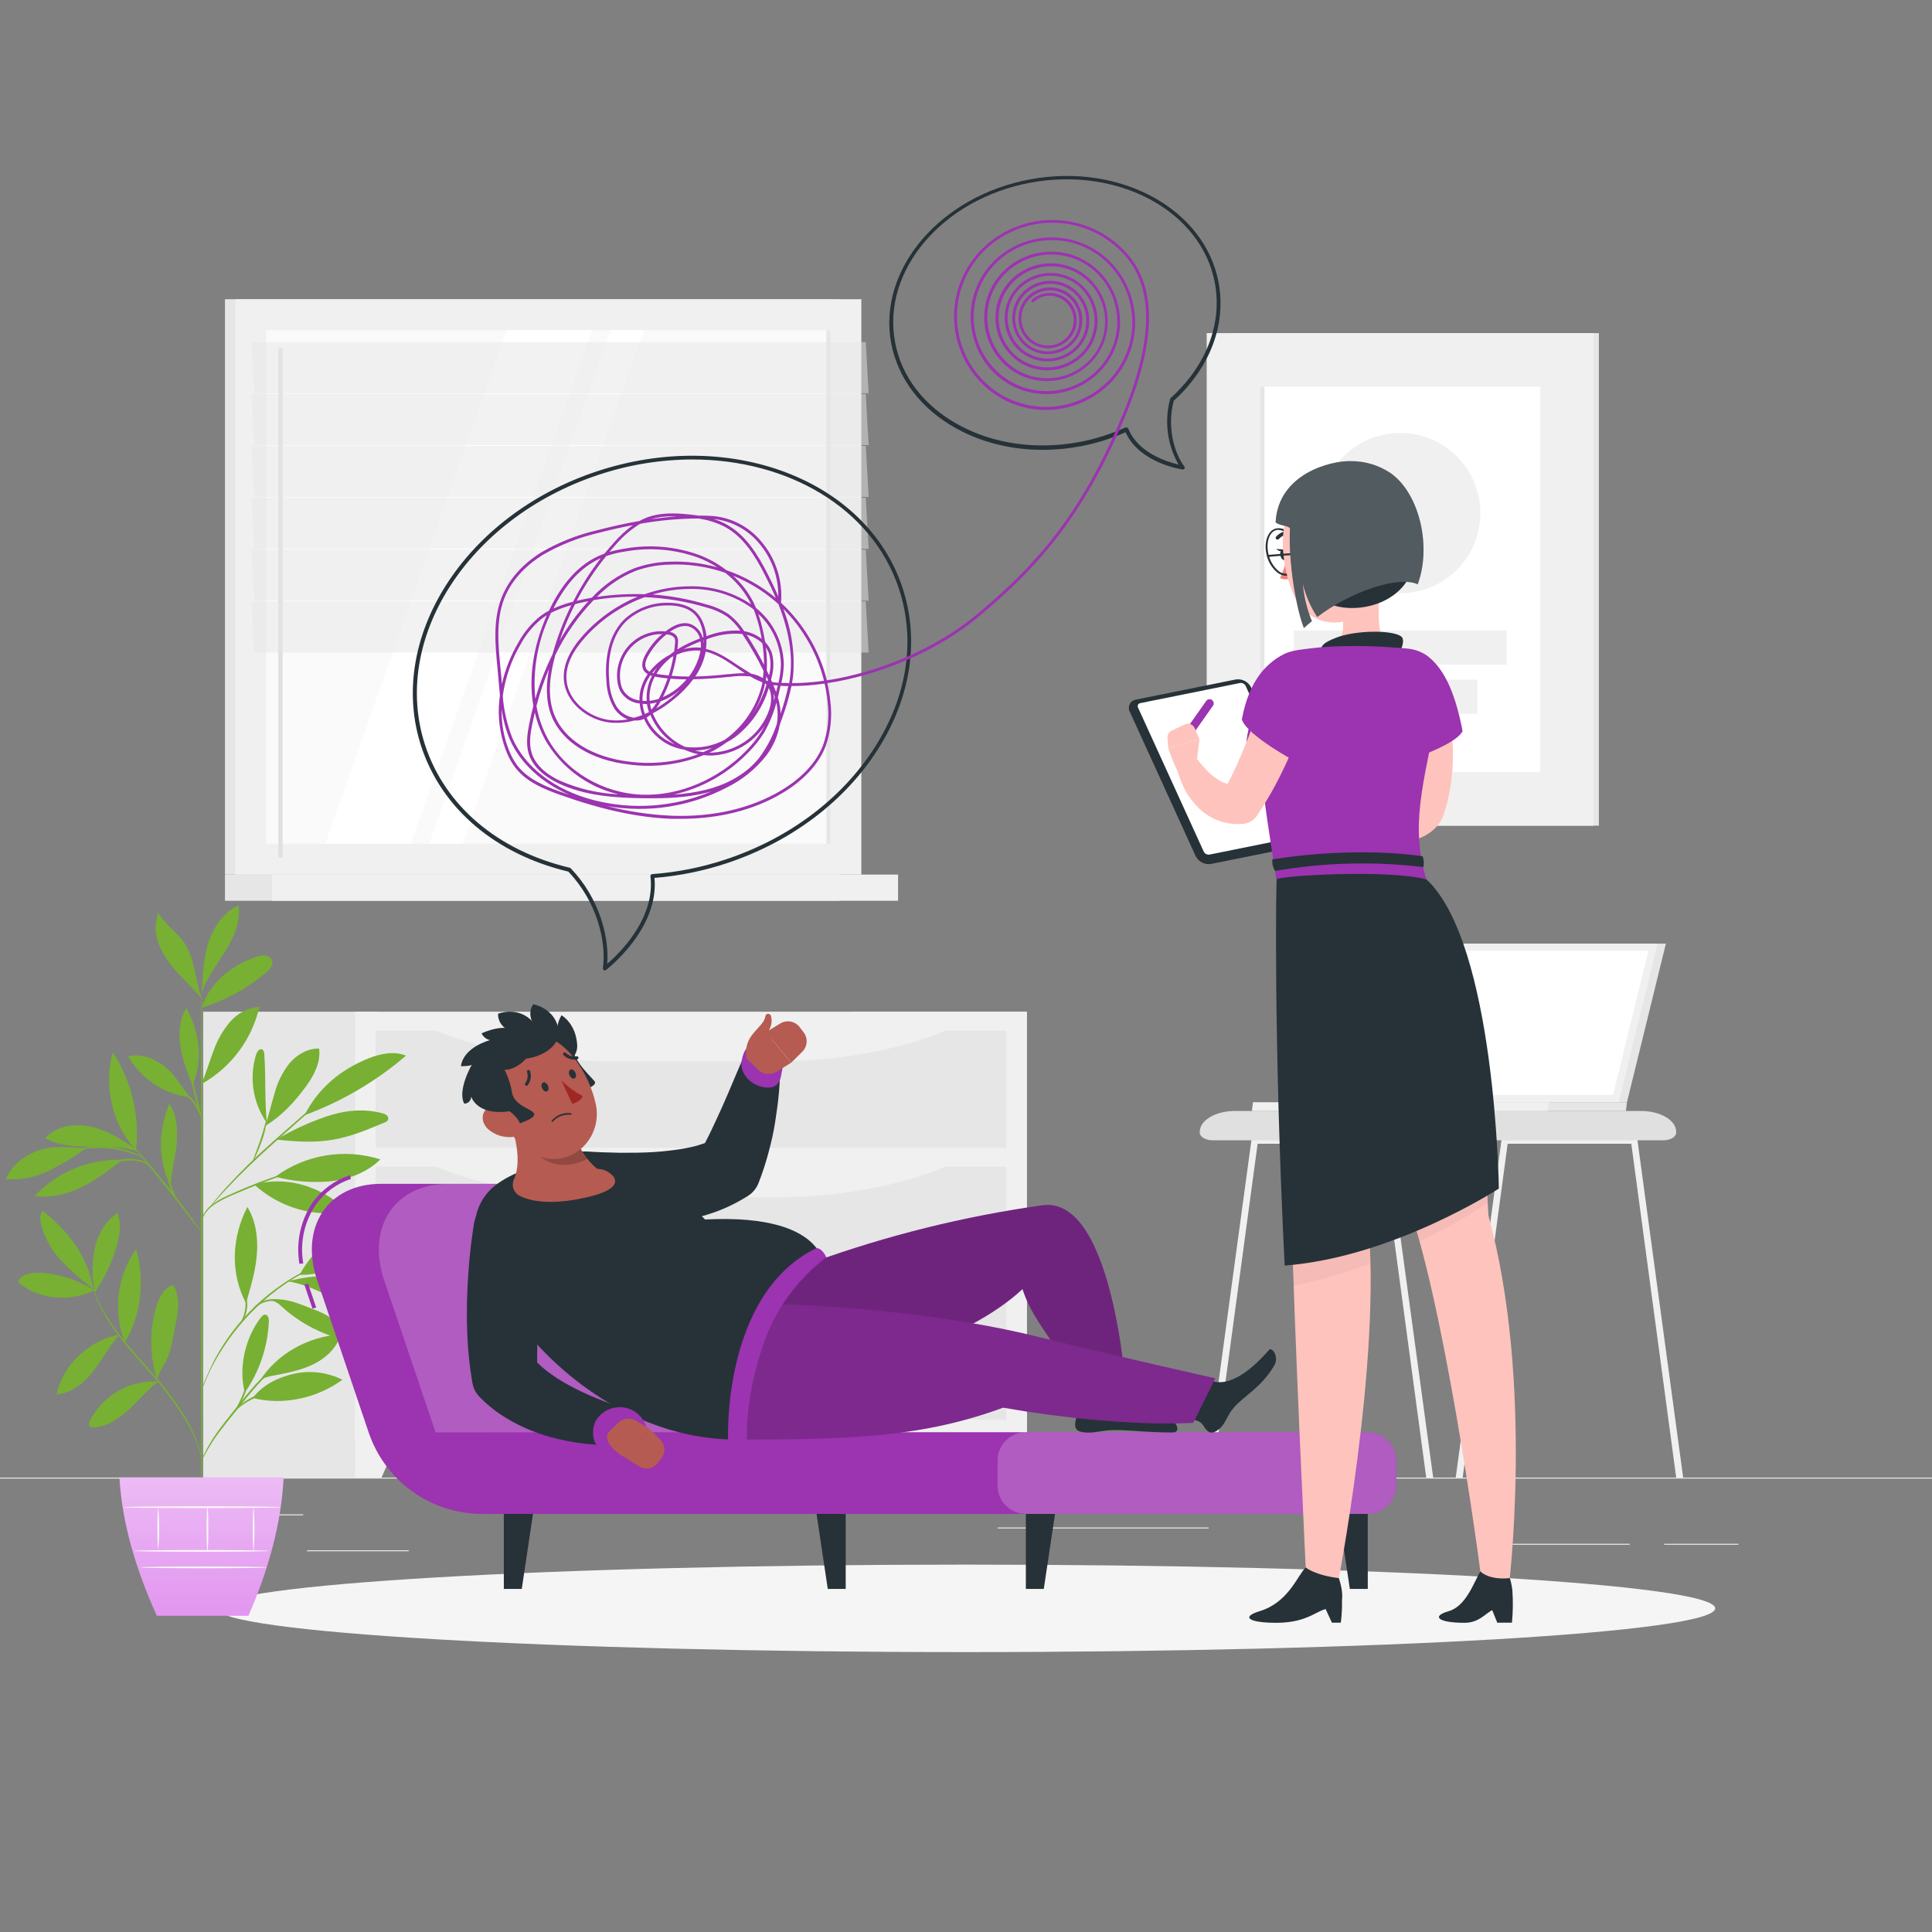 <svg width="335" height="335" viewBox="0 0 335 335" fill="none" xmlns="http://www.w3.org/2000/svg">
<rect x="0" y="0" width="335" height="335" fill="#808080" stroke="none"/>
<path d="M335 256.208H0V256.375H335V256.208Z" fill="#EBEBEB"/>
<path d="M52.568 262.586H35.148V262.754H52.568V262.586Z" fill="#EBEBEB"/>
<path d="M134.288 260.771H98.041V260.938H134.288V260.771Z" fill="#EBEBEB"/>
<path d="M70.873 268.811H53.238V268.978H70.873V268.811Z" fill="#EBEBEB"/>
<path d="M301.433 267.685H288.549V267.853H301.433V267.685Z" fill="#EBEBEB"/>
<path d="M282.579 267.685H262.285V267.853H282.579V267.685Z" fill="#EBEBEB"/>
<path d="M209.569 264.858H173.014V265.025H209.569V264.858Z" fill="#EBEBEB"/>
<path d="M145.524 51.885H39.007V151.648H145.524V51.885Z" fill="#E6E6E6"/>
<path d="M149.35 51.885H40.796V151.648H149.35V51.885Z" fill="#F0F0F0"/>
<path d="M145.524 151.648H39.007V156.19H145.524V151.648Z" fill="#E6E6E6"/>
<path d="M155.721 151.648H47.168V156.19H155.721V151.648Z" fill="#F0F0F0"/>
<path d="M143.99 146.295V57.245L46.143 57.245V146.295H143.99Z" fill="#FAFAFA"/>
<path d="M56.394 146.295L87.83 57.245H102.664L71.234 146.295H56.394Z" fill="white"/>
<path d="M48.629 148.78C48.73 148.78 48.827 148.74 48.898 148.668C48.97 148.597 49.01 148.5 49.01 148.398V60.729C49.01 60.627 48.97 60.53 48.898 60.459C48.827 60.387 48.73 60.347 48.629 60.347C48.527 60.347 48.43 60.387 48.358 60.459C48.287 60.53 48.247 60.627 48.247 60.729V148.398C48.247 148.5 48.287 148.597 48.358 148.668C48.43 148.74 48.527 148.78 48.629 148.78Z" fill="#E0E0E0"/>
<path d="M74.424 146.295L105.853 57.245H111.642L80.206 146.295H74.424Z" fill="white"/>
<path d="M143.99 146.288V57.238H143.306V146.288H143.99Z" fill="#E6E6E6"/>
<path opacity="0.5" d="M150.616 68.186H44.099L43.603 59.322H150.12L150.616 68.186Z" fill="#E6E6E6"/>
<path opacity="0.5" d="M150.616 77.177H44.099L43.603 68.32H150.12L150.616 77.177Z" fill="#E6E6E6"/>
<path opacity="0.5" d="M150.616 86.169H44.099L43.603 77.311H150.12L150.616 86.169Z" fill="#E6E6E6"/>
<path opacity="0.5" d="M150.616 95.16H44.099L43.603 86.303H150.12L150.616 95.16Z" fill="#E6E6E6"/>
<path opacity="0.5" d="M150.616 104.158H44.099L43.603 95.301H150.12L150.616 104.158Z" fill="#E6E6E6"/>
<path opacity="0.5" d="M150.616 113.15H44.099L43.603 104.292H150.12L150.616 113.15Z" fill="#E6E6E6"/>
<path d="M178.052 175.426H147.715V256.208H178.052V175.426Z" fill="#E6E6E6"/>
<path d="M173.45 256.208H178.053V245.207H168.632L173.45 256.208Z" fill="#F0F0F0"/>
<path d="M65.566 175.426H35.228V256.208H65.566V175.426Z" fill="#E6E6E6"/>
<path d="M178.053 175.426H61.553V249.454H178.053V175.426Z" fill="#F0F0F0"/>
<path d="M174.488 178.709H65.124V199.01H174.488V178.709Z" fill="#E6E6E6"/>
<path d="M134.275 184.022H105.337C92.768 184.022 80.755 181.516 72.112 177.094H167.5C158.857 181.516 146.844 184.022 134.275 184.022Z" fill="#F0F0F0"/>
<path d="M66.156 256.208H61.553V245.207H70.973L66.156 256.208Z" fill="#F0F0F0"/>
<path d="M174.488 202.286H65.124V222.587H174.488V202.286Z" fill="#E6E6E6"/>
<path d="M134.275 207.606H105.337C92.768 207.606 80.755 205.1 72.112 200.678H167.5C158.857 205.1 146.844 207.606 134.275 207.606Z" fill="#F0F0F0"/>
<path d="M174.488 225.87H65.124V246.171H174.488V225.87Z" fill="#E6E6E6"/>
<path d="M134.275 231.19H105.337C92.768 231.19 80.755 228.684 72.112 224.262H167.5C158.857 228.684 146.844 231.19 134.275 231.19Z" fill="#F0F0F0"/>
<path d="M213.388 143.166H277.239V57.761L213.388 57.761V143.166Z" fill="#E6E6E6"/>
<path d="M209.234 143.166H276.348V57.761L209.234 57.761V143.166Z" fill="#F0F0F0"/>
<path d="M267.062 133.873V67.047H218.527V133.873H267.062Z" fill="white"/>
<path d="M224.35 115.247H261.226V109.331H224.35V115.247Z" fill="#F0F0F0"/>
<path d="M229.401 123.762H256.175V117.846H229.401V123.762Z" fill="#F0F0F0"/>
<path d="M242.795 102.865C250.469 102.865 256.69 96.644 256.69 88.969C256.69 81.295 250.469 75.073 242.795 75.073C235.12 75.073 228.899 81.295 228.899 88.969C228.899 96.644 235.12 102.865 242.795 102.865Z" fill="#F0F0F0"/>
<path d="M219.251 133.873V67.047H218.521V133.873H219.251Z" fill="#E6E6E6"/>
<path d="M240.53 197.583C240.502 197.449 240.429 197.33 240.322 197.244C240.216 197.159 240.084 197.113 239.947 197.114H217.583C217.447 197.113 217.315 197.159 217.21 197.245C217.105 197.33 217.033 197.45 217.006 197.583L209.04 256.208H210.246L218.065 198.32H239.505L247.304 256.235H248.51L240.53 197.583Z" fill="#F0F0F0"/>
<path d="M283.912 197.583C283.885 197.449 283.811 197.33 283.705 197.244C283.599 197.159 283.466 197.113 283.33 197.114H260.938C260.803 197.113 260.671 197.159 260.566 197.245C260.461 197.33 260.388 197.45 260.362 197.583L252.416 256.208H253.622L261.421 198.32H282.861L290.646 256.208H291.852L283.912 197.583Z" fill="#F0F0F0"/>
<path d="M284.549 192.638H214.119C210.769 192.638 208.028 194.26 208.028 196.256V196.384C208.028 197.107 209.02 197.724 210.246 197.724H288.422C289.648 197.724 290.639 197.134 290.639 196.384V196.256C290.639 194.26 287.912 192.638 284.549 192.638Z" fill="#E0E0E0"/>
<path d="M288.857 163.621H242.292L235.545 191.118H282.11L288.857 163.621Z" fill="#E6E6E6"/>
<path d="M282.11 191.118L281.923 192.638H235.351L235.538 191.118H282.11Z" fill="#E6E6E6"/>
<path d="M287.43 163.621H240.858L234.111 191.118H280.676L287.43 163.621Z" fill="#F0F0F0"/>
<path d="M279.691 189.858L285.829 164.874H241.843L235.713 189.858H279.691Z" fill="white"/>
<path d="M268.543 191.118L268.355 192.638H217.073L217.261 191.118H268.543Z" fill="#F0F0F0"/>
<path d="M167.5 286.465C239.245 286.465 297.406 283.07 297.406 278.881C297.406 274.692 239.245 271.296 167.5 271.296C95.755 271.296 37.594 274.692 37.594 278.881C37.594 283.07 95.755 286.465 167.5 286.465Z" fill="#F5F5F5"/>
<path d="M16.369 223.71C13.757 222.076 10.804 221.062 7.737 220.746C6.328 220.602 4.769 220.642 3.651 221.497C3.522 221.572 3.415 221.68 3.341 221.81C3.267 221.941 3.229 222.088 3.231 222.238C3.301 222.445 3.444 222.62 3.632 222.732C7.144 225.409 12.457 225.745 16.369 223.695" fill="#77B033"/>
<path d="M16.162 223.468C14.162 222.001 12.297 220.361 10.587 218.567C8.87 216.764 7.663 214.537 7.089 212.116C6.941 211.38 6.897 210.54 7.367 209.952C11.819 213.41 15.281 217.9 16.162 223.468Z" fill="#77B033"/>
<path d="M16.34 223.68C15.927 221.257 15.96 218.78 16.439 216.369C16.998 213.983 18.299 211.696 20.342 210.337C21.108 212.13 20.777 214.195 20.238 216.068C19.401 218.972 18.094 221.72 16.369 224.204" fill="#77B033"/>
<path d="M20.693 231.475C18.051 231.797 15.746 233.19 13.767 234.973C11.784 236.778 10.403 239.147 9.81 241.761C12.407 241.602 14.608 239.785 16.201 237.725C17.794 235.665 18.902 233.432 20.653 231.515" fill="#77B033"/>
<path d="M21.637 232.72C20.598 230.08 20.235 227.222 20.581 224.405C20.926 221.589 21.969 218.903 23.616 216.591C25.1 221.946 24.571 227.993 21.637 232.72" fill="#77B033"/>
<path d="M27.395 239.567C24.979 239.42 22.573 239.984 20.475 241.19C18.377 242.396 16.679 244.19 15.593 246.35C15.444 246.646 15.316 247.017 15.513 247.279C15.615 247.377 15.74 247.449 15.876 247.489C16.012 247.529 16.156 247.534 16.295 247.506C18.62 247.358 20.683 245.96 22.384 244.364C24.086 242.768 25.57 240.936 27.45 239.557" fill="#77B033"/>
<path d="M27.212 239.192C25.974 235.209 25.898 230.955 26.995 226.931C27.425 225.35 28.152 223.685 29.611 222.949C29.671 222.91 29.737 222.883 29.807 222.87C29.877 222.858 29.948 222.859 30.017 222.875C30.134 222.94 30.224 223.045 30.269 223.171C30.759 224.271 30.971 225.473 30.888 226.674C30.799 227.874 30.614 229.065 30.334 230.236C29.874 232.414 29.626 234.751 28.434 236.628C28.151 237.081 27.897 237.551 27.672 238.036C27.445 238.53 27.445 238.678 27.237 239.058" fill="#77B033"/>
<path d="M42.448 241.459C41.32 237.171 42.517 231.974 45.223 228.457C45.426 228.2 45.688 227.924 46.015 227.963C46.509 228.008 46.643 228.67 46.618 229.168C46.416 233.579 44.971 237.843 42.448 241.469" fill="#77B033"/>
<path d="M43.823 242.398C49.042 243.751 55.027 242.437 59.366 239.241C56.766 237.938 53.795 237.573 50.956 238.209C48.147 238.851 45.579 240.111 43.828 242.398" fill="#77B033"/>
<path d="M44.981 239.542C47.904 234.785 53.504 231.683 59.084 231.396C58.446 233.664 56.576 235.427 54.473 236.49C52.371 237.552 50.021 238.021 47.701 238.466C46.801 238.638 45.564 238.831 44.981 239.537" fill="#77B033"/>
<path d="M42.74 225.686C43.532 222.979 44.328 220.252 44.546 217.441C44.763 214.63 44.358 211.691 42.898 209.28C40.168 214.551 39.891 220.716 42.656 225.972" fill="#77B033"/>
<path d="M51.926 221.052C55.122 215.257 61.631 210.629 68.22 209.982C65.678 216.3 58.748 221.185 51.926 221.052Z" fill="#77B033"/>
<path d="M49.923 222.183C54.681 222.909 58.738 225.943 63.185 227.785C64.117 228.234 65.15 228.431 66.182 228.358C66.664 228.356 67.133 228.205 67.526 227.928C67.918 227.65 68.216 227.258 68.378 226.805C68.54 226.352 68.559 225.861 68.432 225.397C68.304 224.934 68.037 224.52 67.666 224.214C67.037 223.632 66.297 223.183 65.49 222.895C60.642 220.879 55.448 220.83 50.343 222.05" fill="#77B033"/>
<path d="M47.167 225.518C48.246 225.829 48.612 226.382 49.467 227.108C52.377 229.58 55.819 231.346 59.524 232.271C59.905 232.365 60.41 232.404 60.602 232.058C60.795 231.713 60.558 231.387 60.34 231.115C58.724 229.223 56.627 227.802 54.271 227C51.946 226.135 49.937 225.098 47.167 225.32" fill="#77B033"/>
<path d="M44.071 205.382C46.025 207.175 48.332 208.54 50.845 209.391C53.358 210.241 56.02 210.559 58.663 210.322C58.907 210.324 59.143 210.24 59.331 210.085C59.697 209.685 59.257 209.068 58.836 208.737C54.548 205.392 49.354 204.009 44.08 205.363" fill="#77B033"/>
<path d="M47.741 204.034C50.325 202.136 53.323 200.875 56.488 200.354C59.653 199.833 62.897 200.066 65.955 201.035C63.659 203.293 60.479 204.493 57.273 204.839C54.073 205.132 50.846 204.86 47.741 204.034Z" fill="#77B033"/>
<path d="M46.277 194.781C45.856 190.508 46.128 187.129 45.832 182.831C45.832 182.49 45.738 182.075 45.416 181.952C44.966 181.779 44.595 182.332 44.427 182.787C43.803 184.778 43.643 186.886 43.959 188.948C44.275 191.011 45.06 192.974 46.252 194.687" fill="#77B033"/>
<path d="M45.97 195.255C48.874 193.462 51.05 191.121 53.064 188.369C54.464 186.457 55.646 184.16 55.329 181.814C53.351 181.774 51.491 182.856 50.209 184.348C48.989 185.897 48.101 187.682 47.603 189.589C47.034 191.471 46.613 193.408 45.97 195.255" fill="#77B033"/>
<path d="M52.94 193.324C59.325 190.96 65.236 187.479 70.397 183.044C68.314 182.204 65.945 182.703 63.838 183.538C59.079 185.459 55.186 188.7 52.851 193.269" fill="#77B033"/>
<path d="M47.929 197.597C51.154 197.948 54.424 198.175 57.624 197.641C60.825 197.108 63.739 195.873 66.672 194.638C66.929 194.567 67.15 194.401 67.29 194.174C67.335 194.037 67.338 193.89 67.299 193.751C67.259 193.613 67.178 193.49 67.068 193.398C66.841 193.22 66.577 193.097 66.296 193.037C63.105 192.148 59.657 192.543 56.516 193.62C53.523 194.644 50.645 195.977 47.929 197.597" fill="#77B033"/>
<path d="M29.527 205.531C27.331 201.085 27.47 195.922 29.369 191.358C30.71 193.393 30.853 195.982 30.626 198.402C30.398 200.823 29.636 203.342 29.597 205.748" fill="#77B033"/>
<path d="M20.742 201.104C17.99 201.069 15.26 201.607 12.728 202.685C10.195 203.762 7.916 205.356 6.036 207.363C8.776 207.793 11.596 207.087 14.089 205.881C16.582 204.676 18.798 202.962 21.014 201.267" fill="#77B033"/>
<path d="M14.841 199.133C12.155 198.916 9.568 198.585 6.985 199.375C4.403 200.166 2.054 201.974 1 204.444C3.535 204.65 6.08 204.17 8.366 203.056C10.636 201.943 12.802 200.632 14.841 199.138" fill="#77B033"/>
<path d="M23.581 199.222C21.167 197.641 18.684 196.031 15.874 195.379C13.065 194.727 9.8 195.206 7.836 197.325C10.117 198.659 12.877 198.807 15.518 198.807C18.16 198.807 21.395 198.778 23.883 199.657" fill="#77B033"/>
<path d="M23.596 199.351C19.466 195.3 17.903 188.023 19.565 182.485C22.825 187.471 24.25 193.432 23.596 199.351Z" fill="#77B033"/>
<path d="M34.954 187.875C35.73 186.067 36.28 184.165 36.982 182.327C37.617 180.459 38.595 178.725 39.866 177.214C41.156 175.695 42.993 174.743 44.981 174.567C44.346 177.357 43.135 179.985 41.426 182.281C39.716 184.578 37.546 186.493 35.053 187.905" fill="#77B033"/>
<path d="M32.901 190.266C31.61 188.492 30.121 186.087 28.37 184.768C26.619 183.449 24.348 182.644 22.216 183.152C23.321 185.086 24.863 186.735 26.717 187.97C28.572 189.205 30.689 189.991 32.901 190.266" fill="#77B033"/>
<path d="M33.312 188.023C32.466 185.879 31.615 183.711 31.274 181.433C30.932 179.156 31.14 176.72 32.307 174.73C34.573 179.013 35.305 183.622 33.425 188.068" fill="#77B033"/>
<path d="M34.974 174.73C36.26 170.486 40.148 167.364 44.372 165.932C44.894 165.718 45.459 165.633 46.02 165.685C46.299 165.716 46.562 165.829 46.778 166.009C46.993 166.189 47.151 166.428 47.231 166.697C47.38 167.418 46.786 168.066 46.242 168.545C42.959 171.344 39.14 173.448 35.018 174.73" fill="#77B033"/>
<path d="M35.023 171.262C35.186 168.525 35.355 165.749 36.245 163.16C37.135 160.572 38.857 158.136 41.355 157C41.775 159.761 40.558 162.513 39.084 164.904C37.61 167.295 35.839 169.528 34.954 172.181" fill="#77B033"/>
<path d="M34.954 173.144C33.89 170.051 33.782 166.124 31.927 163.432C30.631 161.55 28.558 160.265 27.44 158.27C26.766 160.183 26.86 162.283 27.702 164.128C28.546 165.953 29.706 167.614 31.13 169.034C32.505 170.516 33.678 171.598 34.954 173.144" fill="#77B033"/>
<path d="M34.974 264.218C34.895 264.218 34.82 243.593 34.816 218.152C34.81 192.711 34.87 172.082 34.954 172.082C35.038 172.082 35.107 192.706 35.112 218.152C35.117 243.598 35.058 264.218 34.974 264.218Z" fill="#77B033"/>
<path d="M53.024 202.418C52.774 202.537 52.514 202.635 52.248 202.71L50.111 203.426C48.31 204.039 45.832 204.908 43.146 206.029C40.46 207.151 37.976 208.094 36.547 209.329C35.977 209.805 35.523 210.405 35.221 211.083C35.018 211.577 34.984 211.864 34.954 211.859C34.942 211.787 34.942 211.713 34.954 211.641C34.986 211.437 35.036 211.235 35.102 211.039C35.375 210.32 35.82 209.678 36.398 209.171C37.265 208.446 38.233 207.852 39.272 207.408C40.415 206.874 41.686 206.316 43.032 205.763C45.728 204.661 48.221 203.787 50.046 203.238C50.956 202.952 51.698 202.744 52.213 202.606C52.477 202.518 52.748 202.455 53.024 202.418V202.418Z" fill="#77B033"/>
<path d="M58.94 187.905C58.876 187.99 58.803 188.068 58.723 188.137L58.06 188.754C57.446 189.317 56.605 190.073 55.586 191.002L47.35 198.323C44.135 201.183 41.36 203.915 39.435 205.97C38.476 206.998 37.714 207.847 37.195 208.44L36.596 209.122C36.531 209.206 36.456 209.282 36.373 209.349C36.424 209.255 36.483 209.165 36.552 209.082C36.675 208.919 36.858 208.672 37.106 208.366C37.6 207.749 38.337 206.884 39.282 205.827C41.769 203.115 44.398 200.536 47.157 198.101C50.383 195.25 53.321 192.667 55.453 190.844C56.497 189.945 57.357 189.209 57.99 188.67L58.688 188.092C58.763 188.018 58.848 187.955 58.94 187.905V187.905Z" fill="#77B033"/>
<path d="M43.883 201.233C43.799 201.193 44.466 199.642 45.139 197.686C45.812 195.73 46.129 194.075 46.218 194.089C46.145 195.353 45.876 196.598 45.421 197.78C45.138 198.621 44.807 199.445 44.432 200.25C44.293 200.6 44.109 200.931 43.883 201.233Z" fill="#77B033"/>
<path d="M34.993 213.716C34.81 213.542 34.645 213.35 34.499 213.143L33.227 211.518C32.164 210.14 30.69 208.243 29.038 206.163C27.385 204.083 25.867 202.211 24.769 200.867L23.468 199.267C23.298 199.079 23.149 198.873 23.023 198.654C23.218 198.815 23.398 198.995 23.557 199.193C23.888 199.548 24.358 200.077 24.927 200.734C26.07 202.048 27.618 203.895 29.27 205.975C30.922 208.055 32.377 209.981 33.396 211.409C33.89 212.116 34.316 212.689 34.593 213.094C34.746 213.288 34.881 213.496 34.993 213.716V213.716Z" fill="#77B033"/>
<path d="M31.036 208.643C30.239 207.759 29.67 206.694 29.379 205.54C29.067 204.531 28.94 203.473 29.003 202.418H29.132C29.072 202.655 29.033 202.784 29.008 202.779C28.983 202.774 29.008 202.641 29.008 202.394H29.142C29.203 203.423 29.381 204.442 29.671 205.432C30.22 207.299 31.115 208.593 31.036 208.643Z" fill="#77B033"/>
<path d="M25.926 202.221C25.572 201.952 25.187 201.726 24.779 201.549C23.736 201.242 22.641 201.156 21.563 201.297C20.473 201.382 19.391 201.556 18.328 201.816C17.892 201.952 17.448 202.059 16.998 202.137C17.394 201.899 17.824 201.722 18.274 201.613C19.334 201.283 20.427 201.073 21.534 200.986C22.651 200.835 23.788 200.957 24.848 201.341C25.299 201.501 25.68 201.811 25.926 202.221V202.221Z" fill="#77B033"/>
<path d="M24.714 200.67C24.714 200.714 24.042 200.398 22.944 200.022C21.511 199.539 20.024 199.234 18.516 199.113C17.009 199.001 15.493 199.078 14.005 199.341C12.862 199.548 12.17 199.761 12.155 199.711C12.307 199.617 12.475 199.549 12.649 199.509C13.087 199.358 13.533 199.233 13.985 199.133C17.005 198.476 20.152 198.717 23.038 199.825C23.465 199.989 23.881 200.181 24.284 200.398C24.571 200.556 24.724 200.65 24.714 200.67Z" fill="#77B033"/>
<path d="M34.954 194.07C34.438 192.616 34.013 191.131 33.683 189.624C33.044 187.124 32.594 185.084 32.693 185.064C32.792 185.044 33.351 187.04 33.984 189.55C34.618 192.059 35.033 194.07 34.954 194.07Z" fill="#77B033"/>
<path d="M35.038 194.07C34.949 194.099 34.573 192.756 33.603 191.382C32.997 190.569 32.287 189.839 31.491 189.209C31.793 189.283 32.072 189.427 32.307 189.629C32.906 190.065 33.426 190.599 33.846 191.209C34.486 192.043 34.897 193.029 35.038 194.07V194.07Z" fill="#77B033"/>
<path d="M34.974 253.211C34.944 253.211 34.88 252.717 34.647 251.838C34.307 250.605 33.844 249.409 33.267 248.267C31.843 245.352 29.245 241.662 25.946 237.962C24.309 236.099 22.726 234.336 21.38 232.651C20.171 231.17 19.078 229.598 18.11 227.948C17.462 226.834 16.911 225.665 16.463 224.456C16.31 224.026 16.201 223.69 16.137 223.468C16.096 223.352 16.068 223.233 16.053 223.112C16.082 223.112 16.231 223.606 16.547 224.426C17.034 225.609 17.61 226.753 18.269 227.849C19.254 229.474 20.357 231.024 21.568 232.488C22.919 234.158 24.507 235.907 26.144 237.774C29.453 241.484 32.045 245.223 33.435 248.183C33.998 249.344 34.435 250.563 34.736 251.818C34.818 252.16 34.88 252.507 34.919 252.856C34.95 252.972 34.968 253.091 34.974 253.211V253.211Z" fill="#77B033"/>
<path d="M51.288 234.81C51.015 234.995 50.729 235.16 50.432 235.304C49.658 235.742 48.917 236.238 48.216 236.786C47.177 237.591 46.202 238.476 45.302 239.434C44.278 240.516 43.225 241.765 42.151 243.109C40.005 245.801 37.996 248.183 36.789 250.084C36.181 251.028 35.736 251.823 35.444 252.382C35.3 252.679 35.134 252.967 34.949 253.241C34.963 253.157 34.99 253.075 35.028 252.999C35.092 252.841 35.181 252.614 35.315 252.327C35.693 251.518 36.117 250.731 36.586 249.971C37.759 248.024 39.752 245.609 41.894 242.921C42.972 241.578 44.036 240.323 45.08 239.246C45.992 238.286 46.985 237.405 48.048 236.613C48.77 236.083 49.536 235.616 50.338 235.215C50.62 235.077 50.833 234.988 51.006 234.924C51.092 234.868 51.187 234.829 51.288 234.81Z" fill="#77B033"/>
<path d="M51.604 240.777C51.01 240.911 50.407 240.998 49.799 241.039C48.348 241.192 46.915 241.474 45.515 241.884C44.132 242.335 42.834 243.014 41.676 243.895C40.791 244.576 40.376 245.144 40.336 245.11C40.398 244.956 40.489 244.815 40.603 244.695C40.883 244.335 41.197 244.004 41.543 243.707C42.686 242.754 44.003 242.032 45.421 241.578C46.839 241.153 48.301 240.894 49.779 240.807C50.386 240.746 50.996 240.736 51.604 240.777V240.777Z" fill="#77B033"/>
<path d="M40.86 244.458C40.766 244.403 41.582 243.163 42.211 241.494C42.839 239.824 42.943 238.327 43.052 238.347C43.098 238.676 43.088 239.01 43.022 239.335C42.931 240.111 42.754 240.875 42.493 241.612C42.219 242.346 41.867 243.048 41.444 243.707C41.293 243.988 41.096 244.242 40.86 244.458V244.458Z" fill="#77B033"/>
<path d="M56.566 218.77C56.478 218.835 56.381 218.888 56.279 218.928L55.428 219.313C55.057 219.471 54.607 219.674 54.097 219.941C53.588 220.207 52.989 220.474 52.371 220.845L51.382 221.408C51.04 221.6 50.699 221.837 50.343 222.06C49.616 222.499 48.889 223.048 48.107 223.596C46.456 224.843 44.9 226.21 43.452 227.686C42.017 229.185 40.695 230.786 39.495 232.478C38.966 233.274 38.451 234.02 38.011 234.756C37.798 235.126 37.576 235.472 37.393 235.818L36.863 236.806C36.512 237.438 36.26 238.041 36.017 238.559C35.775 239.078 35.577 239.547 35.434 239.908L35.078 240.773C35.039 240.874 34.991 240.972 34.934 241.064C34.949 240.957 34.977 240.853 35.018 240.753C35.097 240.516 35.201 240.224 35.325 239.869C35.498 239.412 35.694 238.966 35.913 238.53C36.146 238.001 36.383 237.389 36.725 236.746L37.219 235.729C37.398 235.373 37.615 235.022 37.828 234.652C38.233 233.901 38.748 233.145 39.272 232.34C41.629 228.889 44.556 225.864 47.929 223.394C48.72 222.845 49.458 222.307 50.194 221.872C50.561 221.65 50.902 221.418 51.248 221.225L52.237 220.682C52.866 220.321 53.469 220.059 53.994 219.807C54.518 219.555 54.983 219.367 55.349 219.224L56.224 218.888C56.334 218.837 56.448 218.798 56.566 218.77V218.77Z" fill="#77B033"/>
<path d="M43.66 227.425C43.782 227.008 44.029 226.639 44.367 226.367C45.163 225.68 46.175 225.292 47.227 225.271C48.26 225.269 49.283 225.468 50.239 225.859C50.644 225.986 51.027 226.173 51.377 226.412C50.966 226.328 50.562 226.211 50.17 226.061C49.227 225.733 48.235 225.566 47.237 225.567C46.247 225.588 45.291 225.924 44.506 226.526C44.202 226.804 43.919 227.104 43.66 227.425V227.425Z" fill="#77B033"/>
<path d="M41.731 229.411C41.647 229.366 42.374 228.299 42.542 226.773C42.71 225.246 42.27 224.046 42.359 224.021C42.448 223.996 42.557 224.288 42.696 224.787C42.868 225.446 42.916 226.131 42.839 226.807C42.761 227.485 42.556 228.142 42.235 228.744C41.983 229.198 41.761 229.435 41.731 229.411Z" fill="#77B033"/>
<path d="M20.707 256.166C21.153 264.07 23.532 272.062 27.193 280.169H43.081C46.574 272.146 48.785 264.139 49.181 256.166H20.707Z" fill="url(#paint0_linear)"/>
<path d="M46.618 268.921C46.618 269.005 41.38 269.069 34.919 269.069C28.459 269.069 23.221 269.005 23.221 268.921C23.221 268.837 28.459 268.772 34.919 268.772C41.38 268.772 46.618 268.837 46.618 268.921Z" fill="#FAFAFA"/>
<path d="M46.267 271.776C46.267 271.86 41.355 271.924 35.295 271.924C29.236 271.924 24.329 271.86 24.329 271.776C24.329 271.692 29.231 271.628 35.295 271.628C41.36 271.628 46.267 271.692 46.267 271.776Z" fill="#FAFAFA"/>
<path d="M27.45 261.343C27.648 263.777 27.648 266.224 27.45 268.659C27.366 268.659 27.296 267.024 27.296 264.998C27.296 262.973 27.366 261.343 27.45 261.343Z" fill="#FAFAFA"/>
<path d="M35.973 261.343C36.057 261.343 36.121 263.037 36.121 265.132C36.121 267.226 36.057 268.921 35.973 268.921C35.889 268.921 35.825 267.226 35.825 265.132C35.825 263.037 35.889 261.343 35.973 261.343Z" fill="#FAFAFA"/>
<path d="M43.977 261.278C44.174 263.852 44.174 266.436 43.977 269.01C43.892 269.01 43.828 267.276 43.828 265.142C43.828 263.007 43.892 261.278 43.977 261.278Z" fill="#FAFAFA"/>
<path d="M48.696 261.343C48.696 261.422 42.552 261.491 34.974 261.491C27.395 261.491 21.252 261.422 21.252 261.343C21.252 261.264 27.39 261.19 34.974 261.19C42.557 261.19 48.696 261.254 48.696 261.343Z" fill="#FAFAFA"/>
<path d="M53.418 222.554L52.783 222.769L54.186 226.92L54.821 226.705L53.418 222.554Z" fill="#9C33B0"/>
<path d="M51.918 219.144C51.283 215.422 52.109 211.599 54.223 208.47C55.823 206.275 58.07 204.635 60.648 203.78L60.863 204.41C58.412 205.217 56.28 206.779 54.772 208.872C52.753 211.859 51.968 215.511 52.581 219.063L51.918 219.144Z" fill="#9C33B0"/>
<path d="M237.18 248.335H133.029L124.124 222.018C120.995 212.752 110.945 205.268 101.679 205.268H66.109C56.849 205.268 51.878 212.779 55.007 222.018L63.925 248.376C65.314 252.495 67.961 256.074 71.493 258.609C75.024 261.144 79.262 262.507 83.609 262.506H237.18C238.484 262.506 239.735 261.988 240.657 261.066C241.58 260.143 242.098 258.892 242.098 257.588V253.26C242.099 252.614 241.972 251.973 241.725 251.376C241.479 250.779 241.117 250.236 240.66 249.778C240.203 249.321 239.661 248.958 239.064 248.71C238.466 248.463 237.826 248.335 237.18 248.335Z" fill="#9C33B0"/>
<path opacity="0.2" d="M124.124 222.018C120.995 212.752 110.945 205.268 101.679 205.268H77.72C68.454 205.268 63.489 212.779 66.618 222.018L75.529 248.376L133.022 248.335L124.124 222.018Z" fill="white"/>
<path opacity="0.2" d="M177.885 262.506H237.167C239.883 262.506 242.084 260.304 242.084 257.588V253.253C242.084 250.537 239.883 248.336 237.167 248.336H177.885C175.169 248.336 172.967 250.537 172.967 253.253V257.588C172.967 260.304 175.169 262.506 177.885 262.506Z" fill="white"/>
<path d="M180.987 275.517H177.878V262.506H182.937L180.987 275.517Z" fill="#263238"/>
<path d="M234.058 275.517H237.167V262.506H232.101L234.058 275.517Z" fill="#263238"/>
<path d="M90.47 275.517H87.361V262.506H92.42L90.47 275.517Z" fill="#263238"/>
<path d="M143.534 275.517H146.643V262.506H141.584L143.534 275.517Z" fill="#263238"/>
<path d="M99.374 182.2C99.924 184.391 102.369 186.595 103.086 187.479C103.803 188.364 100.232 189.375 100.232 189.375L96.647 185.496L99.374 182.2Z" fill="#263238"/>
<path d="M101.76 199.66L103.1 199.74L104.56 199.807C105.545 199.807 106.53 199.881 107.515 199.888C109.485 199.888 111.441 199.888 113.344 199.76C114.295 199.7 115.24 199.62 116.158 199.506C117.076 199.392 117.987 199.278 118.838 199.104C120.431 198.822 121.987 198.359 123.474 197.724L121.129 200.256C121.833 198.977 122.556 197.637 123.226 196.236C123.896 194.836 124.566 193.375 125.236 191.895C125.906 190.414 126.523 188.913 127.173 187.399C127.823 185.885 128.459 184.33 129.122 182.87L129.183 182.736C129.484 182.074 130.002 181.534 130.651 181.205C131.3 180.877 132.041 180.779 132.753 180.928C133.465 181.077 134.105 181.464 134.568 182.025C135.031 182.586 135.289 183.288 135.3 184.015C135.3 185.858 135.219 187.573 135.072 189.342C134.925 191.111 134.67 192.839 134.402 194.588C134.134 196.337 133.732 198.092 133.256 199.848C132.78 201.646 132.201 203.416 131.521 205.147C131.15 206.083 130.487 206.875 129.632 207.405L129.176 207.68C126.88 209.078 124.399 210.147 121.806 210.856C119.44 211.526 117.021 211.999 114.577 212.269C112.233 212.545 109.875 212.681 107.515 212.678C106.349 212.678 105.183 212.678 104.018 212.584C103.435 212.584 102.845 212.517 102.262 212.464L101.371 212.377L100.4 212.263C98.796 212.043 97.338 211.219 96.324 209.958C95.31 208.697 94.817 207.096 94.947 205.483C95.076 203.87 95.818 202.368 97.02 201.285C98.222 200.202 99.794 199.621 101.411 199.66H101.76Z" fill="#263238"/>
<path d="M133.028 180.974C129.591 180.203 128.935 182.28 128.6 183.915C128.265 185.55 129.464 187.834 132.184 188.464C134.904 189.094 135.36 187.218 135.487 186.233C135.615 185.248 137.002 181.865 133.028 180.974Z" fill="#9C33B0"/>
<path d="M134.67 185.831L137.189 184.263L132.781 178.984C132.781 178.984 128.566 181.201 129.491 183.573L131.42 185.476C131.843 185.892 132.394 186.153 132.984 186.217C133.573 186.282 134.167 186.146 134.67 185.831Z" fill="#B55B52"/>
<path d="M129.477 183.459C128.7 179.439 132.379 178.287 132.707 176.25C132.714 176.131 132.764 176.019 132.847 175.933C132.931 175.848 133.042 175.796 133.161 175.786C133.28 175.776 133.398 175.81 133.495 175.88C133.591 175.951 133.658 176.054 133.685 176.17C133.895 176.956 133.794 177.794 133.404 178.508C132.921 179.071 135.461 182.093 133.183 183.439C131.955 183.24 130.703 183.247 129.477 183.459Z" fill="#B55B52"/>
<path d="M139.36 179.024L138.656 178.099C138.276 177.598 137.722 177.255 137.104 177.137C136.485 177.02 135.845 177.136 135.306 177.463L132.787 178.984L137.196 184.263L139.112 182.367C139.551 181.935 139.818 181.357 139.864 180.742C139.91 180.127 139.73 179.517 139.36 179.024Z" fill="#B55B52"/>
<path d="M208.678 247.23C207.874 245.89 206.259 246.238 204.43 245.89C204.43 245.89 207.465 238.051 209.12 239.016C212.511 241.026 216.49 238.105 220.061 234.065C220.557 233.502 221.83 235.244 220.959 236.744C218.782 240.523 215.653 242.104 214.025 243.974C212.631 245.562 212.624 246.801 211.298 247.866C210.192 248.737 209.475 248.57 208.678 247.23Z" fill="#263238"/>
<path d="M186.568 246.084C186.963 244.57 187.359 242.446 186.34 240.885C186.34 240.885 194.045 237.535 194.528 239.378C195.506 243.177 196.431 244.932 202.95 246.078C203.687 246.212 205.04 248.382 203.298 248.382C198.26 248.382 195.111 247.84 192.652 247.987C190.541 248.108 189.664 248.55 187.962 248.356C186.575 248.222 186.166 247.612 186.568 246.084Z" fill="#263238"/>
<path d="M104.225 201.167C98.276 200.678 90.537 201.992 86.048 205.422C84.609 206.485 83.513 207.946 82.896 209.625C82.28 211.304 82.169 213.127 82.578 214.869C86.155 229.515 104.821 249.615 127.689 249.615L143.025 221.006C143.025 221.006 144.72 210.32 122.255 211.452C115.823 204.839 110.135 201.67 104.225 201.167Z" fill="#263238"/>
<path d="M140.861 218.896C153.79 214.218 167.17 210.897 180.786 208.986C193.02 207.311 195.245 241.146 195.245 241.146L186.34 242.607C184.699 233.187 179.573 230.634 177.302 223.519C167.748 232.416 146.596 240.101 130.75 233.649C133.176 227.331 134.067 226.333 136.512 222.554C138.583 219.385 140.861 218.896 140.861 218.896Z" fill="#9C33B0"/>
<path opacity="0.3" d="M140.861 218.896C153.79 214.218 167.17 210.897 180.786 208.986C193.02 207.311 195.245 241.146 195.245 241.146L186.34 242.607C184.699 233.187 179.573 230.634 177.302 223.519C167.748 232.416 146.596 240.101 130.75 233.649C133.176 227.331 134.067 226.333 136.512 222.554C138.583 219.385 140.861 218.896 140.861 218.896Z" fill="black"/>
<path d="M134.234 226.125C134.234 226.125 158.87 226.487 180.578 231.947C190.983 234.56 210.728 238.996 210.728 238.996L206.903 246.714C206.903 246.714 194.333 247.645 173.932 244.081C160.17 249.146 147.882 249.615 127.702 249.615C127.561 236.932 134.234 226.125 134.234 226.125Z" fill="#9C33B0"/>
<path opacity="0.2" d="M134.234 226.125C134.234 226.125 158.87 226.487 180.578 231.947C190.983 234.56 210.728 238.996 210.728 238.996L206.903 246.714C206.903 246.714 194.333 247.645 173.932 244.081C160.17 249.146 147.882 249.615 127.702 249.615C127.561 236.932 134.234 226.125 134.234 226.125Z" fill="black"/>
<path d="M94.738 214.125L94.108 220.108C93.894 222.118 93.726 224.128 93.552 226.138C93.478 227.137 93.398 228.148 93.351 229.133C93.304 230.118 93.237 231.143 93.19 232.101C93.137 234.058 93.103 235.987 93.19 237.823L91.79 234.701C92.637 235.804 93.621 236.794 94.718 237.649C95.314 238.098 95.944 238.56 96.607 238.989C97.271 239.418 97.987 239.833 98.718 240.235C100.223 241.05 101.773 241.779 103.361 242.419C104.172 242.748 104.989 243.089 105.826 243.371C106.242 243.525 106.657 243.679 107.079 243.813L108.265 244.228L108.62 244.356C109.311 244.597 109.896 245.071 110.276 245.697C110.656 246.323 110.806 247.061 110.702 247.785C110.597 248.509 110.244 249.175 109.703 249.668C109.162 250.16 108.467 250.45 107.736 250.486C107.113 250.52 106.644 250.547 106.101 250.553C105.558 250.56 105.063 250.553 104.547 250.553C103.508 250.513 102.476 250.446 101.438 250.332C99.335 250.097 97.256 249.689 95.22 249.113C93.081 248.502 91.013 247.666 89.05 246.62C88.014 246.056 87.014 245.43 86.055 244.744C85.057 244.008 84.118 243.195 83.247 242.312C82.536 241.621 82.066 240.719 81.907 239.739L81.814 239.17C81.438 236.876 81.189 234.563 81.07 232.242C80.949 229.978 80.936 227.74 80.983 225.542C81.03 223.345 81.17 221.127 81.351 218.936C81.452 217.844 81.552 216.752 81.693 215.66C81.834 214.567 81.974 213.509 82.162 212.31C82.419 210.675 83.305 209.205 84.631 208.215C85.957 207.225 87.617 206.793 89.258 207.011C90.898 207.228 92.388 208.079 93.41 209.381C94.431 210.683 94.903 212.333 94.725 213.978L94.738 214.125Z" fill="#263238"/>
<path d="M110.657 250.258C113.377 248.155 111.555 245.87 110.215 244.858C109.25 244.191 108.076 243.896 106.91 244.029C105.744 244.162 104.666 244.714 103.877 245.582C102.289 247.196 102.758 250.185 103.629 250.667C104.5 251.149 107.019 253.066 110.657 250.258Z" fill="#9C33B0"/>
<path d="M110.396 246.386L112.701 247.84L108.493 252.818C108.493 252.818 104.473 250.687 105.398 248.449L107.166 246.727C107.587 246.315 108.135 246.056 108.722 245.994C109.308 245.932 109.898 246.07 110.396 246.386Z" fill="#B55B52"/>
<path d="M114.704 252.818L114.034 253.689C113.671 254.161 113.147 254.482 112.561 254.589C111.976 254.697 111.371 254.584 110.865 254.272L108.493 252.818L112.701 247.84L114.503 249.649C114.916 250.062 115.164 250.612 115.201 251.195C115.238 251.779 115.061 252.355 114.704 252.818Z" fill="#B55B52"/>
<path d="M87.1 191.03C88.715 194.521 90.838 200.712 89.11 204.497C88.876 205.012 88.85 205.597 89.037 206.13C89.225 206.663 89.611 207.103 90.115 207.358C91.837 208.216 94.959 208.919 100.352 207.901C106.952 206.655 107.16 205.013 106.302 203.914C105.953 203.533 105.53 203.227 105.059 203.014C104.588 202.801 104.079 202.686 103.562 202.675C101.391 200.953 99.006 197.281 100.071 194.668L87.1 191.03Z" fill="#B55B52"/>
<path opacity="0.2" d="M100.018 194.776L92.708 198.796C92.366 199.352 94.048 201.61 96.929 201.938C98.626 202.104 100.334 201.759 101.833 200.946C100.379 199.111 99.307 196.685 100.018 194.776Z" fill="black"/>
<path d="M100.085 181.215C99.863 177.423 97.364 176.042 97.364 176.042C97.005 176.629 96.766 177.281 96.659 177.96C96.552 178.64 96.58 179.334 96.741 180.002L91.013 184.592C93.485 186.769 100.306 185.007 100.085 181.215Z" fill="#263238"/>
<path d="M85.485 190.95C88.232 195.975 89.586 199.05 93.438 200.477C99.24 202.621 104.513 197.261 103.321 191.52C102.249 186.354 97.961 179.011 91.931 179.332C90.6 179.392 89.306 179.792 88.174 180.493C87.041 181.195 86.107 182.175 85.461 183.34C84.815 184.505 84.478 185.816 84.482 187.148C84.486 188.48 84.831 189.789 85.485 190.95Z" fill="#B55B52"/>
<path d="M94.008 188.699C94.202 189.121 94.591 189.369 94.865 189.228C95.14 189.087 95.2 188.652 95.006 188.23C94.812 187.808 94.423 187.56 94.148 187.707C93.874 187.855 93.8 188.27 94.008 188.699Z" fill="#263238"/>
<path d="M98.765 186.468C98.959 186.89 99.348 187.138 99.622 186.997C99.897 186.856 99.957 186.421 99.763 185.999C99.569 185.577 99.18 185.329 98.905 185.469C98.631 185.61 98.564 186.046 98.765 186.468Z" fill="#263238"/>
<path d="M97.351 187.386C98.455 188.444 99.699 189.346 101.049 190.066C100.634 191.111 99.22 191.406 99.22 191.406L97.351 187.386Z" fill="#A02724"/>
<path d="M96.44 193.63C96.151 193.821 95.885 194.046 95.649 194.3C95.633 194.328 95.626 194.36 95.631 194.392C95.635 194.424 95.651 194.453 95.674 194.475C95.698 194.497 95.728 194.51 95.76 194.512C95.792 194.515 95.824 194.506 95.85 194.488C96.237 194.057 96.721 193.724 97.261 193.516C97.801 193.307 98.383 193.229 98.959 193.288C98.993 193.294 99.029 193.286 99.058 193.266C99.087 193.246 99.106 193.216 99.113 193.181C99.119 193.146 99.111 193.109 99.091 193.079C99.072 193.049 99.041 193.028 99.006 193.02C98.105 192.906 97.193 193.123 96.44 193.63Z" fill="#263238"/>
<path d="M91.475 185.59C91.434 185.623 91.403 185.667 91.388 185.717C91.372 185.767 91.372 185.821 91.388 185.871C91.494 186.198 91.521 186.544 91.467 186.883C91.414 187.222 91.281 187.543 91.08 187.821C91.034 187.878 91.012 187.95 91.018 188.022C91.024 188.095 91.058 188.162 91.113 188.21C91.169 188.255 91.24 188.277 91.311 188.271C91.382 188.264 91.448 188.23 91.495 188.176C91.758 187.831 91.934 187.426 92.006 186.998C92.079 186.57 92.046 186.13 91.91 185.717C91.9 185.683 91.884 185.652 91.862 185.624C91.839 185.597 91.812 185.574 91.781 185.557C91.749 185.54 91.715 185.53 91.68 185.526C91.645 185.523 91.609 185.526 91.575 185.536C91.537 185.543 91.502 185.562 91.475 185.59Z" fill="#263238"/>
<path d="M97.874 182.488C97.812 182.494 97.754 182.522 97.713 182.568C97.687 182.594 97.667 182.624 97.653 182.657C97.639 182.691 97.632 182.727 97.632 182.763C97.632 182.799 97.639 182.834 97.653 182.868C97.667 182.901 97.687 182.931 97.713 182.957C98.021 183.263 98.4 183.489 98.815 183.616C99.231 183.744 99.671 183.768 100.098 183.687C100.133 183.679 100.166 183.665 100.195 183.644C100.225 183.623 100.249 183.596 100.268 183.566C100.287 183.535 100.299 183.501 100.305 183.465C100.31 183.43 100.308 183.394 100.299 183.359C100.282 183.289 100.237 183.229 100.176 183.191C100.115 183.154 100.041 183.142 99.971 183.158C99.632 183.215 99.284 183.19 98.956 183.085C98.629 182.98 98.331 182.798 98.088 182.555C98.059 182.529 98.025 182.509 97.988 182.498C97.951 182.486 97.912 182.483 97.874 182.488Z" fill="#263238"/>
<path d="M88.795 189.563C89.364 191.747 91.817 192.109 92.54 192.987C93.264 193.865 89.706 194.91 89.706 194.91L87.435 193.067L88.795 189.563Z" fill="#263238"/>
<path d="M84.788 195.921C85.896 196.812 87.297 197.254 88.715 197.161C90.557 197 90.725 195.218 89.566 193.811C88.534 192.558 86.329 191.131 84.788 191.982C83.247 192.833 83.415 194.809 84.788 195.921Z" fill="#B55B52"/>
<path d="M88.313 192.685C89.72 191.077 88.152 186.468 87.448 185.503C88.266 184.833 91.428 181.322 89.693 179.178C87.958 177.034 83.502 179.178 83.502 179.178C83.637 179.47 83.837 179.728 84.086 179.931C84.336 180.135 84.629 180.278 84.943 180.351C82.98 180.94 80.253 182.361 79.924 184.873C81.773 184.873 81.834 184.578 81.834 184.578C81.834 184.578 79.248 188.994 80.494 191.365C80.655 191.366 80.815 191.335 80.964 191.272C81.113 191.21 81.248 191.118 81.361 191.002C81.473 190.887 81.561 190.749 81.62 190.599C81.678 190.448 81.705 190.287 81.7 190.126C81.7 190.126 82.604 193.503 88.313 192.685Z" fill="#263238"/>
<path d="M92.393 177.188C89.84 174.367 86.363 175.775 86.363 175.775C86.341 176.358 86.494 176.936 86.802 177.432C87.109 177.929 87.559 178.322 88.091 178.562L87.421 185.503C90.731 185.65 94.946 180.002 92.393 177.188Z" fill="#263238"/>
<path d="M96.855 178.468C96.145 174.736 92.453 174.133 92.453 174.133C92.126 174.617 91.952 175.187 91.952 175.771C91.952 176.355 92.126 176.925 92.453 177.409L88.266 182.984C91.019 184.826 97.565 182.2 96.855 178.468Z" fill="#263238"/>
<path d="M129.531 249.615C128.191 250.285 126.241 249.615 126.241 249.615C126.241 249.615 125.196 224.309 141.584 216.417C142.61 216.417 143.28 218.018 143.28 218.018C138.375 221.728 134.651 226.781 132.56 232.564C129.089 242.245 129.531 249.615 129.531 249.615Z" fill="#9C33B0"/>
<path d="M239.746 99.596C239.002 103.394 238.259 110.362 240.919 112.895C236.006 114.084 231.503 116.572 227.88 120.098C225.2 115.14 229.107 112.895 229.107 112.895C233.341 111.883 233.234 108.741 232.497 105.786L239.746 99.596Z" fill="#FFC3BD"/>
<path d="M229.066 116.325C229.937 112.808 227.324 112.265 231.639 110.59C234.989 109.25 241.435 109.21 242.962 110.356C243.813 111.026 242.694 113.156 242.694 113.156L229.066 116.325Z" fill="#263238"/>
<path d="M248.992 116.178C249.133 116.513 249.207 116.701 249.307 116.949L249.575 117.619C249.749 118.081 249.89 118.543 250.037 118.999C250.325 119.923 250.58 120.848 250.808 121.772C251.262 123.639 251.58 125.535 251.759 127.447C252.16 131.353 251.886 135.299 250.949 139.112C250.821 139.588 250.701 140.07 250.54 140.546L250.433 140.901L250.372 141.082L250.279 141.363C250.097 141.88 249.842 142.367 249.521 142.81C249.012 143.511 248.373 144.107 247.639 144.566C247.084 144.916 246.496 145.21 245.883 145.444C243.942 146.128 241.91 146.523 239.853 146.616C236.179 146.818 232.493 146.609 228.865 145.993C228.399 145.915 227.977 145.67 227.676 145.305C227.375 144.94 227.216 144.479 227.229 144.006C227.241 143.534 227.423 143.081 227.743 142.732C228.062 142.383 228.496 142.161 228.966 142.107H229.04C232.391 141.782 235.723 141.283 239.023 140.613C239.787 140.45 240.543 140.249 241.287 140.01C241.935 139.821 242.563 139.569 243.163 139.26C243.659 139.012 243.947 138.636 243.713 138.831C243.641 138.915 243.585 139.01 243.545 139.112V139.152V139.079L243.579 138.945L243.639 138.663C243.733 138.301 243.793 137.926 243.867 137.551C244.366 134.496 244.4 131.383 243.967 128.318C243.764 126.74 243.473 125.174 243.096 123.628C242.909 122.858 242.694 122.087 242.466 121.337L242.105 120.225L241.917 119.689L241.756 119.24L241.682 119.046C241.328 118.084 241.362 117.021 241.779 116.085C242.196 115.148 242.962 114.412 243.914 114.032C244.867 113.652 245.93 113.658 246.877 114.051C247.824 114.443 248.581 115.189 248.985 116.131L248.992 116.178Z" fill="#FFC3BD"/>
<path d="M229.978 146.06L224.041 145.39L226.185 140.164C227.96 140.961 229.663 141.907 231.277 142.991L229.978 146.06Z" fill="#FFC3BD"/>
<path d="M221.77 142.616L223.07 140.466C223.205 140.24 223.406 140.062 223.645 139.954C223.885 139.846 224.152 139.814 224.41 139.863L226.219 140.191L224.075 145.417L222.259 144.392C222.109 144.309 221.977 144.197 221.87 144.062C221.764 143.927 221.686 143.772 221.64 143.607C221.595 143.442 221.583 143.269 221.605 143.099C221.627 142.928 221.683 142.764 221.77 142.616Z" fill="#FFC3BD"/>
<path d="M247.163 113.498C250.098 115.508 252.201 119.468 253.608 126.777C252.268 129.404 242.969 132.225 242.969 132.225C242.969 132.225 236.919 107.87 247.163 113.498Z" fill="#9C33B0"/>
<path d="M227.284 146.315L209.985 149.805C209.448 149.891 208.897 149.801 208.415 149.55C207.933 149.299 207.543 148.9 207.305 148.412L195.915 123.447C195.802 123.243 195.741 123.014 195.735 122.78C195.73 122.546 195.781 122.315 195.884 122.105C195.988 121.895 196.14 121.714 196.328 121.575C196.517 121.437 196.736 121.346 196.967 121.31L214.266 117.819C214.803 117.734 215.353 117.824 215.836 118.074C216.318 118.325 216.707 118.724 216.946 119.213L228.336 144.177C228.449 144.382 228.51 144.611 228.516 144.845C228.521 145.079 228.47 145.31 228.366 145.52C228.263 145.73 228.111 145.911 227.923 146.05C227.734 146.188 227.515 146.279 227.284 146.315Z" fill="#263238"/>
<path d="M209.71 148.184C209.512 148.214 209.31 148.18 209.133 148.088C208.956 147.995 208.813 147.848 208.725 147.668L197.335 122.704C197.293 122.629 197.269 122.545 197.267 122.46C197.264 122.374 197.282 122.289 197.32 122.211C197.358 122.134 197.413 122.067 197.483 122.017C197.552 121.966 197.632 121.933 197.717 121.92L215.016 118.429C215.212 118.399 215.413 118.432 215.589 118.523C215.765 118.615 215.907 118.76 215.995 118.938L227.385 143.903C227.427 143.978 227.45 144.062 227.453 144.148C227.455 144.234 227.437 144.32 227.399 144.397C227.362 144.475 227.306 144.542 227.237 144.594C227.168 144.645 227.088 144.679 227.003 144.693L209.71 148.184Z" fill="white"/>
<path d="M205.502 128.674C205.372 128.671 205.245 128.633 205.134 128.564C205.023 128.495 204.933 128.397 204.873 128.281C204.813 128.165 204.786 128.035 204.794 127.905C204.803 127.775 204.846 127.649 204.92 127.541L209.174 121.511C209.289 121.368 209.453 121.274 209.635 121.249C209.816 121.224 210 121.269 210.15 121.376C210.299 121.482 210.402 121.641 210.437 121.821C210.472 122.001 210.438 122.187 210.34 122.342L206.092 128.372C206.024 128.465 205.936 128.541 205.833 128.593C205.731 128.646 205.618 128.673 205.502 128.674Z" fill="#9C33B0"/>
<path d="M217.583 121.853C217.69 124.412 213.656 130.328 218.641 133.759C219.224 138.925 219.981 144.01 221.321 152.519H247.337C244.563 143.139 246.5 136.834 249.944 120.359C250.131 119.457 250.127 118.525 249.932 117.625C249.737 116.724 249.355 115.874 248.81 115.131C248.266 114.388 247.571 113.767 246.772 113.309C245.972 112.851 245.085 112.566 244.168 112.473C243.13 112.366 242.031 112.279 240.905 112.225C236.973 111.947 233.026 111.947 229.093 112.225C227.813 112.346 226.494 112.506 225.234 112.681C223.051 112.994 221.06 114.104 219.648 115.798C218.235 117.492 217.499 119.649 217.583 121.853Z" fill="#9C33B0"/>
<path d="M220.631 149.008C220.545 149.712 220.712 150.424 221.1 151.018C229.587 149.546 238.243 149.321 246.794 150.348C246.948 149.725 246.904 149.069 246.667 148.472C246.667 148.472 235.666 146.623 220.631 149.008Z" fill="#263238"/>
<path d="M207.318 133.632L207.988 128.151L202.575 129.779C203.2 131.627 203.978 133.42 204.899 135.139L207.318 133.632Z" fill="#FFC3BD"/>
<path d="M205.429 125.612L203.157 126.69C202.924 126.801 202.73 126.98 202.6 127.204C202.471 127.428 202.413 127.686 202.434 127.943L202.575 129.779L207.988 128.151L207.144 126.241C207.074 126.086 206.974 125.947 206.849 125.831C206.725 125.715 206.578 125.625 206.419 125.566C206.259 125.508 206.089 125.482 205.919 125.489C205.749 125.497 205.582 125.539 205.429 125.612Z" fill="#FFC3BD"/>
<path d="M227.324 120.479C227.063 121.491 226.815 122.355 226.527 123.267C226.239 124.178 225.944 125.056 225.636 125.947C224.999 127.709 224.296 129.457 223.546 131.179C222.795 132.901 221.958 134.61 221.06 136.285C220.162 137.96 219.164 139.595 218.105 141.203L217.971 141.41C217.705 141.815 217.351 142.155 216.936 142.406C216.521 142.656 216.055 142.81 215.573 142.857C214.016 142.999 212.447 142.769 210.996 142.187C209.665 141.629 208.464 140.798 207.472 139.749C206.607 138.82 205.878 137.774 205.308 136.64C205.041 136.104 204.804 135.554 204.598 134.992C204.395 134.413 204.227 133.822 204.095 133.223C204.007 132.804 204.059 132.367 204.243 131.981C204.427 131.594 204.733 131.279 205.114 131.084C205.496 130.889 205.93 130.824 206.352 130.901C206.773 130.978 207.157 131.191 207.445 131.508L207.707 131.809C207.941 132.077 208.256 132.479 208.544 132.807C208.832 133.136 209.141 133.477 209.449 133.779C210.014 134.35 210.646 134.852 211.331 135.273C211.861 135.616 212.457 135.844 213.08 135.943C213.581 136.006 214.089 135.967 214.574 135.829L212.042 137.477C212.846 135.997 213.609 134.489 214.32 132.928C215.03 131.367 215.707 129.792 216.33 128.184C216.953 126.576 217.562 124.955 218.125 123.32L218.943 120.861C219.204 120.057 219.479 119.193 219.7 118.463V118.376C219.98 117.371 220.647 116.518 221.556 116.006C222.464 115.493 223.539 115.362 224.544 115.642C225.549 115.922 226.401 116.589 226.914 117.498C227.427 118.406 227.557 119.481 227.277 120.486L227.324 120.479Z" fill="#FFC3BD"/>
<path d="M223.056 113.23C219.827 114.731 216.631 117.706 215.331 124.741C216.189 127.548 224.952 132.218 224.952 132.218C224.952 132.218 234.091 109.438 223.056 113.23Z" fill="#9C33B0"/>
<path d="M223.211 96.091C223.311 96.594 223.123 97.063 222.795 97.123C222.467 97.183 222.125 96.835 222.011 96.326C221.897 95.817 222.098 95.354 222.427 95.287C222.755 95.22 223.11 95.582 223.211 96.091Z" fill="#263238"/>
<path d="M222.581 95.287L221.294 95.18C221.294 95.18 222.105 96.004 222.581 95.287Z" fill="#263238"/>
<path d="M223.11 96.654C222.891 97.899 222.501 99.108 221.951 100.245C222.244 100.381 222.563 100.451 222.886 100.451C223.208 100.451 223.527 100.381 223.82 100.245L223.11 96.654Z" fill="#ED847E"/>
<path d="M222.983 99.83C222.331 99.795 221.713 99.524 221.247 99.066C220.502 98.362 219.965 97.468 219.693 96.48C219.057 94.229 219.733 92.058 221.194 91.649C221.593 91.56 222.008 91.575 222.4 91.692C222.792 91.81 223.147 92.026 223.432 92.319C224.187 93.04 224.728 93.956 224.993 94.966C225.623 97.217 224.953 99.381 223.492 99.79C223.325 99.826 223.154 99.84 222.983 99.83ZM221.696 91.864C221.556 91.865 221.417 91.883 221.281 91.917C220.001 92.279 219.432 94.262 220.015 96.333C220.259 97.282 220.765 98.143 221.475 98.818C221.716 99.078 222.019 99.271 222.356 99.379C222.693 99.487 223.052 99.506 223.398 99.435C224.685 99.073 225.254 97.096 224.671 95.019C224.42 94.073 223.915 93.213 223.211 92.534C222.802 92.139 222.263 91.908 221.696 91.884V91.864Z" fill="#263238"/>
<path d="M221.495 93.552C221.456 93.556 221.416 93.551 221.379 93.537C221.342 93.523 221.308 93.501 221.281 93.472C221.225 93.414 221.194 93.337 221.194 93.257C221.194 93.177 221.225 93.1 221.281 93.043C221.602 92.684 222.004 92.407 222.454 92.234C222.904 92.062 223.388 91.999 223.867 92.051C223.947 92.066 224.018 92.112 224.064 92.178C224.11 92.244 224.129 92.326 224.115 92.406C224.109 92.445 224.094 92.483 224.073 92.516C224.052 92.549 224.024 92.578 223.992 92.601C223.959 92.623 223.923 92.639 223.884 92.647C223.845 92.655 223.805 92.655 223.767 92.648C223.392 92.617 223.015 92.674 222.666 92.815C222.317 92.956 222.005 93.176 221.757 93.458C221.724 93.494 221.683 93.521 221.637 93.537C221.592 93.553 221.543 93.559 221.495 93.552Z" fill="#263238"/>
<path d="M239.632 91.12C240.49 97.418 240.972 100.064 238.54 103.85C234.862 109.572 227.083 109.21 224.39 103.294C221.964 97.934 220.966 88.554 226.447 84.896C231.927 81.237 238.768 84.802 239.632 91.12Z" fill="#FFC3BD"/>
<path d="M230.306 104.594C234.239 106.49 242.024 105.304 244.577 99.596C247.129 93.887 244.49 85.847 238.547 84.078C232.698 82.35 227.478 84.011 226.721 90.008C225.964 96.004 226.929 102.966 230.306 104.594Z" fill="#263238"/>
<path d="M219.854 96.567C219.812 96.567 219.771 96.551 219.74 96.523C219.709 96.494 219.69 96.455 219.686 96.413C219.683 96.37 219.696 96.326 219.723 96.293C219.751 96.259 219.79 96.237 219.834 96.232C219.914 96.232 227.874 95.448 231.974 95.864C231.996 95.866 232.018 95.873 232.037 95.884C232.056 95.894 232.073 95.909 232.087 95.927C232.101 95.944 232.111 95.964 232.117 95.985C232.123 96.007 232.124 96.029 232.122 96.051C232.12 96.073 232.114 96.094 232.104 96.114C232.094 96.133 232.08 96.15 232.063 96.164C232.046 96.178 232.026 96.188 232.005 96.194C231.984 96.2 231.962 96.201 231.941 96.199C227.874 95.79 219.948 96.554 219.881 96.567H219.854Z" fill="#263238"/>
<path d="M221.335 152.485C221.335 152.485 221.288 186.568 223.874 208.209C224.283 228.53 226.601 275.98 226.601 275.98H231.726C231.726 275.98 239.686 235.539 237.18 211.479C247.619 177.108 240.758 152.519 240.758 152.519L221.335 152.485Z" fill="#FFC3BD"/>
<path d="M226.4 271.785C224.906 273.306 223.391 277.862 218.4 279.377C215.164 280.355 216.457 281.387 221.341 281.387C226.989 281.387 228.55 278.928 230.46 278.928C232.369 278.928 233.468 277.695 232.155 273.641C227.901 273.119 226.4 271.785 226.4 271.785Z" fill="#263238"/>
<path d="M232.577 275.437C232.772 277.408 232.742 279.395 232.49 281.36H230.942L229.14 277.434L232.577 275.437Z" fill="#263238"/>
<path d="M228.135 152.485C228.135 152.485 238.781 192.243 244.811 210.775C251.15 230.205 257.086 274.546 257.099 276.013H261.534C261.534 276.013 266.117 240.074 258.084 210.755C255.913 163.185 247.364 152.519 247.364 152.519L228.135 152.485Z" fill="#FFC3BD"/>
<path d="M256.69 272.469C255.551 274.365 254.238 278.499 251.183 279.377C248.128 280.254 249.361 281.387 253.943 281.387C257.052 281.387 257.964 278.928 259.732 278.928C261.501 278.928 263.042 277.688 261.796 273.635C258.077 274.03 256.69 272.469 256.69 272.469Z" fill="#263238"/>
<path d="M262.225 275.618C262.372 277.53 262.352 279.451 262.164 281.36H259.618L258.024 277.434L262.225 275.618Z" fill="#263238"/>
<path d="M229.053 97.277C228.994 97.853 228.813 98.41 228.522 98.91C228.231 99.41 227.836 99.843 227.365 100.178C226.145 100.982 225.006 99.73 224.899 98.115C224.798 96.661 225.321 94.483 226.762 94.343C228.202 94.202 229.247 95.756 229.053 97.277Z" fill="#7F3E3B"/>
<path d="M245.823 101.317C242.54 99.776 234.259 102.53 228.403 106.986C227.245 105.23 226.4 103.287 225.904 101.244C226.096 103.467 226.627 105.647 227.478 107.709C226.989 108.098 226.527 108.5 226.092 108.902C224.852 105.82 223.371 97.887 223.673 91.576C223.15 91.08 221.924 91.167 221.18 90.584C221.629 82.122 230.748 79.864 234.205 79.958C236.713 79.938 239.166 80.689 241.234 82.109C246.238 85.76 248.215 94.919 245.823 101.317Z" fill="#263238"/>
<path opacity="0.2" d="M245.823 101.317C242.54 99.776 234.259 102.53 228.403 106.986C227.245 105.23 226.4 103.287 225.904 101.244C226.096 103.467 226.627 105.647 227.478 107.709C226.989 108.098 226.527 108.5 226.092 108.902C224.852 105.82 223.371 97.887 223.673 91.576C223.15 91.08 221.924 91.167 221.18 90.584C221.629 82.122 230.748 79.864 234.205 79.958C236.713 79.938 239.166 80.689 241.234 82.109C246.238 85.76 248.215 94.919 245.823 101.317Z" fill="white"/>
<g opacity="0.2">
<path opacity="0.2" d="M224.068 215.673C224.135 217.964 224.209 220.41 224.303 222.956C228.853 222.041 233.314 220.73 237.636 219.036C237.589 216.852 237.475 214.728 237.301 212.718C232.998 214.138 228.566 215.128 224.068 215.673Z" fill="black"/>
<path opacity="0.2" d="M257.675 203.466C253.458 205.954 249.072 208.146 244.55 210.025C244.63 210.266 244.704 210.507 244.785 210.742C245.24 212.135 245.689 213.663 246.125 215.291C250.192 213.302 254.14 211.078 257.95 208.631C257.883 206.858 257.791 205.136 257.675 203.466Z" fill="black"/>
</g>
<path d="M221.334 152.485C221.334 152.485 220.758 179.225 222.755 219.445C241.595 218.011 259.893 206.092 259.893 206.092C259.893 206.092 259.344 163.641 247.351 152.492C240.577 150.676 221.468 151.876 221.334 152.485Z" fill="#263238"/>
<path d="M104.875 168.264C104.814 168.262 104.755 168.246 104.701 168.217C104.644 168.183 104.598 168.133 104.57 168.074C104.541 168.014 104.531 167.947 104.54 167.882C105.17 163.319 103.555 156.378 98.544 151.132C85.934 148.117 76.668 140.258 73.084 129.558C66.866 110.798 80.501 89.358 103.488 81.733C126.476 74.109 150.241 83.127 156.465 101.833C159.48 110.919 157.973 120.901 152.217 129.94C146.462 138.978 137.183 145.959 126.087 149.658C122.005 151.016 117.773 151.878 113.485 152.224C114.315 161.122 105.17 168.116 105.076 168.19C105.018 168.233 104.948 168.259 104.875 168.264ZM120.044 79.67C114.498 79.686 108.99 80.591 103.729 82.35C81.07 89.874 67.67 110.945 73.747 129.31C77.238 139.809 86.363 147.514 98.791 150.462C98.856 150.475 98.914 150.508 98.959 150.556C103.884 155.688 105.659 162.401 105.291 167.125C107.341 165.369 113.679 159.272 112.781 151.943C112.775 151.897 112.778 151.851 112.791 151.808C112.804 151.764 112.826 151.723 112.855 151.688C112.914 151.619 112.998 151.575 113.089 151.567C117.443 151.25 121.739 150.391 125.88 149.008C136.854 145.363 146.02 138.455 151.681 129.578C157.343 120.7 158.81 110.932 155.855 102.041C151.226 88.118 136.68 79.67 120.044 79.67Z" fill="#263238"/>
<path d="M205.114 81.405H205.067C204.759 81.365 197.563 80.273 195.164 74.946C192.619 76.084 189.947 76.911 187.205 77.412C179.634 78.805 172.076 77.72 165.912 74.343C159.748 70.966 155.695 65.687 154.522 59.483C152.17 46.753 162.991 33.982 178.642 31.095C194.293 28.207 208.953 36.254 211.305 49.024C212.645 56.307 209.811 63.764 203.519 69.499C202.327 74.055 203.58 78.49 205.355 80.889C205.392 80.939 205.415 80.998 205.421 81.06C205.426 81.122 205.414 81.184 205.387 81.24C205.359 81.296 205.316 81.342 205.263 81.375C205.21 81.408 205.149 81.425 205.087 81.425L205.114 81.405ZM195.339 74.156C195.38 74.146 195.424 74.146 195.466 74.156C195.509 74.172 195.548 74.197 195.58 74.229C195.612 74.261 195.637 74.3 195.653 74.343C197.342 78.564 202.427 80.105 204.363 80.554C203.383 78.845 202.749 76.959 202.499 75.005C202.248 73.05 202.385 71.065 202.903 69.164C202.916 69.1 202.952 69.043 203.003 69.003C209.167 63.422 211.955 56.159 210.655 49.078C208.363 36.669 194.072 28.87 178.776 31.657C163.48 34.445 152.901 46.867 155.185 59.268C156.291 65.298 160.21 70.377 166.214 73.666C172.217 76.956 179.647 78.028 187.064 76.661C189.864 76.147 192.59 75.288 195.178 74.102C195.235 74.107 195.29 74.125 195.339 74.156Z" fill="#263238"/>
<path d="M118.101 141.98C117.558 141.98 117.016 141.98 116.466 141.98C110.644 141.759 104.507 140.445 97.15 137.832C94.37 136.848 91.247 135.588 89.318 133.062C88.714 132.254 88.22 131.368 87.85 130.429C86.604 127.308 86.202 123.913 86.685 120.587C86.618 119.87 86.551 119.153 86.49 118.443C86.457 118.014 86.417 117.578 86.383 117.15L86.263 115.897C85.867 111.763 85.459 107.488 86.98 103.609C88.5 99.73 91.529 97.237 93.8 95.81C96.809 94.054 100.063 92.758 103.455 91.964C106.041 91.294 108.5 90.745 110.865 90.343C111.271 90.112 111.695 89.913 112.131 89.746C114.436 88.862 116.996 88.956 119.186 89.17C119.816 89.231 120.466 89.304 121.129 89.405C121.92 89.405 122.697 89.405 123.468 89.465C125.095 89.589 126.68 90.036 128.132 90.781C129.584 91.525 130.873 92.552 131.923 93.8C133.193 95.262 134.158 96.964 134.76 98.805C135.362 100.647 135.588 102.59 135.427 104.52C139.331 108.132 142.096 112.806 143.38 117.967C152.465 116.587 162.355 112.379 169.269 106.631C179.466 98.162 187.205 89.539 194.3 72.782C200.009 59.302 200.196 49.915 194.89 44.093C191.886 40.802 187.698 38.838 183.247 38.633C178.796 38.428 174.445 39.999 171.152 43.001C168.018 45.859 166.148 49.845 165.954 54.082C165.759 58.319 167.255 62.459 170.113 65.593C172.834 68.575 176.628 70.355 180.661 70.541C184.694 70.727 188.636 69.304 191.62 66.585C194.456 63.994 196.148 60.385 196.323 56.548C196.499 52.711 195.145 48.962 192.558 46.123C190.094 43.426 186.66 41.818 183.011 41.651C179.361 41.484 175.795 42.772 173.095 45.232C170.53 47.577 169 50.844 168.841 54.315C168.681 57.787 169.905 61.18 172.244 63.751C174.473 66.194 177.582 67.652 180.886 67.804C184.191 67.956 187.42 66.79 189.865 64.561C192.187 62.442 193.574 59.487 193.718 56.346C193.862 53.205 192.754 50.135 190.635 47.811C188.616 45.6 185.802 44.281 182.811 44.143C179.82 44.005 176.897 45.059 174.683 47.074C172.584 48.999 171.335 51.678 171.21 54.523C171.084 57.368 172.092 60.147 174.013 62.25C174.916 63.242 176.007 64.047 177.222 64.618C178.437 65.188 179.752 65.514 181.093 65.576C182.434 65.638 183.774 65.436 185.036 64.98C186.299 64.524 187.459 63.824 188.451 62.92C190.354 61.182 191.489 58.76 191.607 56.186C191.726 53.612 190.817 51.096 189.081 49.191C188.263 48.294 187.277 47.566 186.178 47.05C185.079 46.534 183.889 46.24 182.677 46.184C181.464 46.128 180.252 46.311 179.11 46.724C177.969 47.136 176.919 47.77 176.023 48.588C174.308 50.154 173.281 52.333 173.166 54.652C173.05 56.971 173.855 59.242 175.406 60.97C176.904 62.605 178.988 63.581 181.203 63.683C183.419 63.784 185.584 63.004 187.225 61.513C188.78 60.089 189.708 58.107 189.805 56.001C189.901 53.895 189.159 51.837 187.741 50.277C187.071 49.543 186.264 48.948 185.364 48.526C184.465 48.105 183.491 47.864 182.499 47.819C181.507 47.773 180.515 47.924 179.581 48.262C178.647 48.6 177.788 49.118 177.054 49.788C176.356 50.424 175.79 51.191 175.389 52.046C174.988 52.901 174.759 53.827 174.717 54.77C174.674 55.714 174.817 56.657 175.139 57.544C175.461 58.432 175.955 59.248 176.592 59.945C177.815 61.282 179.518 62.08 181.328 62.163C183.138 62.246 184.907 61.607 186.247 60.387C187.52 59.226 188.279 57.606 188.358 55.885C188.437 54.164 187.83 52.481 186.669 51.208C185.564 50.004 184.029 49.286 182.397 49.211C180.765 49.136 179.169 49.709 177.959 50.806C177.385 51.324 176.919 51.951 176.587 52.65C176.256 53.349 176.066 54.106 176.028 54.879C175.99 55.651 176.105 56.423 176.366 57.151C176.627 57.879 177.03 58.549 177.55 59.121C178.548 60.213 179.938 60.864 181.415 60.932C182.892 61 184.336 60.478 185.429 59.483C186.465 58.533 187.083 57.212 187.147 55.808C187.211 54.404 186.716 53.032 185.771 51.992C184.87 51.006 183.614 50.419 182.28 50.358C180.946 50.298 179.642 50.77 178.656 51.67C178.192 52.093 177.815 52.604 177.549 53.172C177.282 53.741 177.13 54.356 177.101 54.983C177.073 55.611 177.168 56.237 177.382 56.828C177.596 57.418 177.924 57.961 178.347 58.424C178.749 58.865 179.234 59.223 179.774 59.477C180.313 59.731 180.898 59.877 181.494 59.904C182.09 59.932 182.686 59.843 183.247 59.641C183.809 59.438 184.325 59.127 184.766 58.725C185.611 57.952 186.115 56.876 186.168 55.732C186.22 54.588 185.818 53.469 185.047 52.622C184.315 51.816 183.294 51.334 182.207 51.282C181.669 51.256 181.131 51.337 180.625 51.521C180.119 51.705 179.654 51.988 179.259 52.354C179.21 52.398 179.147 52.423 179.081 52.423C179.015 52.423 178.952 52.398 178.904 52.354C178.857 52.306 178.831 52.243 178.831 52.176C178.831 52.11 178.857 52.046 178.904 51.999C179.351 51.586 179.877 51.266 180.45 51.059C181.023 50.852 181.632 50.761 182.24 50.793C182.843 50.813 183.435 50.953 183.983 51.205C184.53 51.457 185.022 51.816 185.429 52.26C185.856 52.727 186.187 53.274 186.402 53.869C186.618 54.464 186.714 55.095 186.685 55.727C186.657 56.36 186.504 56.98 186.236 57.553C185.967 58.126 185.588 58.641 185.121 59.067C184.13 59.968 182.823 60.439 181.486 60.378C180.148 60.316 178.889 59.727 177.986 58.739C177.042 57.702 176.549 56.332 176.615 54.932C176.68 53.531 177.298 52.214 178.334 51.268C179.421 50.281 180.855 49.764 182.322 49.832C183.789 49.9 185.169 50.546 186.16 51.63C187.194 52.77 187.734 54.272 187.663 55.809C187.591 57.347 186.913 58.793 185.778 59.831C184.585 60.915 183.011 61.482 181.401 61.408C179.791 61.334 178.276 60.625 177.188 59.436C176.052 58.185 175.458 56.535 175.536 54.847C175.613 53.16 176.357 51.572 177.604 50.431C178.915 49.243 180.643 48.623 182.41 48.704C184.178 48.786 185.841 49.563 187.037 50.866C187.657 51.545 188.138 52.34 188.45 53.205C188.763 54.069 188.902 54.987 188.86 55.906C188.818 56.824 188.595 57.725 188.204 58.557C187.813 59.39 187.262 60.137 186.582 60.756C185.143 62.063 183.245 62.749 181.302 62.664C179.359 62.578 177.529 61.729 176.21 60.3C174.837 58.793 174.119 56.802 174.214 54.766C174.308 52.729 175.207 50.813 176.713 49.439C177.493 48.723 178.408 48.168 179.404 47.806C180.4 47.445 181.458 47.284 182.516 47.332C183.575 47.381 184.613 47.638 185.572 48.09C186.531 48.541 187.391 49.177 188.103 49.962C189.612 51.618 190.402 53.807 190.299 56.045C190.196 58.284 189.208 60.39 187.553 61.901C185.815 63.484 183.521 64.312 181.173 64.204C178.825 64.096 176.616 63.06 175.031 61.325C173.373 59.504 172.505 57.099 172.618 54.638C172.731 52.177 173.816 49.862 175.634 48.2C176.579 47.337 177.685 46.668 178.889 46.233C180.092 45.797 181.37 45.603 182.649 45.661C183.927 45.72 185.182 46.03 186.341 46.573C187.5 47.117 188.54 47.884 189.402 48.83C190.307 49.821 191.007 50.982 191.463 52.244C191.919 53.507 192.121 54.847 192.059 56.188C191.997 57.529 191.671 58.844 191.1 60.059C190.529 61.274 189.725 62.364 188.732 63.268C186.635 65.187 183.862 66.194 181.023 66.068C178.183 65.942 175.51 64.694 173.59 62.598C171.583 60.393 170.533 57.482 170.67 54.504C170.807 51.526 172.12 48.724 174.321 46.712C175.464 45.668 176.802 44.86 178.258 44.333C179.715 43.806 181.26 43.572 182.807 43.643C184.354 43.714 185.872 44.089 187.273 44.746C188.675 45.404 189.934 46.332 190.977 47.476C192.073 48.675 192.921 50.079 193.475 51.606C194.028 53.134 194.274 54.755 194.2 56.378C194.126 58.001 193.733 59.593 193.043 61.064C192.353 62.535 191.38 63.855 190.18 64.95C187.636 67.269 184.276 68.484 180.837 68.327C177.399 68.17 174.163 66.654 171.842 64.112C169.42 61.44 168.155 57.918 168.324 54.316C168.492 50.714 170.08 47.325 172.74 44.89C175.541 42.341 179.239 41.007 183.022 41.181C186.806 41.356 190.366 43.025 192.92 45.821C195.595 48.758 196.995 52.638 196.812 56.606C196.628 60.575 194.877 64.309 191.942 66.987C188.861 69.795 184.791 71.264 180.628 71.072C176.464 70.88 172.547 69.042 169.738 65.962C166.792 62.73 165.25 58.46 165.451 54.092C165.652 49.723 167.58 45.613 170.81 42.666C172.489 41.133 174.453 39.947 176.59 39.174C178.728 38.402 180.997 38.058 183.267 38.162C185.538 38.267 187.765 38.818 189.823 39.784C191.88 40.749 193.727 42.111 195.258 43.791C200.712 49.768 200.545 59.328 194.756 73.01C187.6 89.834 179.835 98.49 169.584 107.019C162.616 112.815 152.653 117.069 143.454 118.456C143.689 119.499 143.863 120.555 143.976 121.618C144.318 124.254 144.034 126.933 143.146 129.437C141.926 132.553 139.307 135.36 135.575 137.564C130.684 140.466 124.66 141.98 118.101 141.98ZM105.19 139.749C108.879 140.708 112.658 141.276 116.466 141.444C123.568 141.712 130.087 140.218 135.333 137.129C137.866 135.635 141.203 133.055 142.703 129.256C143.563 126.826 143.836 124.228 143.501 121.672C143.393 120.615 143.221 119.566 142.985 118.53C141.081 118.808 139.16 118.951 137.236 118.959C136.839 120.804 136.315 122.619 135.668 124.392C135.521 124.834 135.36 125.27 135.199 125.732C134.848 127.636 134.059 129.432 132.895 130.978C131.066 133.311 128.737 135.204 126.081 136.519C119.669 139.887 112.319 141.023 105.19 139.749ZM87.174 120.56C87.341 123.109 87.906 125.616 88.849 127.99C91.046 133.029 96.145 136.941 102.832 138.71C109.654 140.485 116.87 139.964 123.367 137.229L122.65 137.424C119.039 138.362 115.24 138.449 111.676 138.409C106.698 138.355 101.458 138.007 96.882 135.849C94.946 134.938 92.474 133.303 91.676 130.684C91.16 128.975 91.448 127.153 91.757 125.578C91.971 124.497 92.212 123.439 92.48 122.402C91.643 117.572 92.427 112.104 94.819 106.671C94.488 106.878 94.168 107.101 93.86 107.341C92.436 108.512 91.249 109.944 90.363 111.562C88.718 114.32 87.641 117.379 87.194 120.56H87.174ZM86.986 123.079C86.934 125.517 87.378 127.94 88.293 130.201C88.648 131.1 89.119 131.949 89.693 132.727C91.542 135.139 94.584 136.365 97.297 137.33L98.785 137.846C93.887 135.722 90.195 132.332 88.386 128.191C87.71 126.553 87.246 124.835 87.006 123.079H86.986ZM93.016 122.409C93.359 124.371 94.013 126.267 94.953 128.024C98.055 133.739 104.534 137.578 111.455 137.799C117.873 138 124.6 135.119 129.431 130.127C130.411 129.134 131.279 128.035 132.017 126.851C132.218 126.516 132.406 126.174 132.58 125.826C131.587 127.325 130.259 128.573 128.7 129.471C127.142 130.368 125.397 130.891 123.602 130.998C123.069 131.016 122.536 130.994 122.007 130.931C117.912 132.583 113.46 133.146 109.083 132.566C102.443 131.802 97.418 128.647 95.623 124.131C94.544 121.411 94.725 118.443 95.2 115.957C94.316 118.056 93.586 120.217 93.016 122.422V122.409ZM134.623 121.833C134.135 123.682 133.403 125.457 132.446 127.112C131.68 128.325 130.781 129.449 129.766 130.462C126.253 134.114 121.749 136.657 116.808 137.779C118.733 137.668 120.644 137.379 122.516 136.915C125.196 136.245 129.015 134.69 131.628 131.421C132.958 129.64 133.994 127.659 134.697 125.551C134.865 124.582 134.883 123.592 134.751 122.617C134.737 122.375 134.67 122.114 134.623 121.846V121.833ZM92.735 123.528C92.57 124.234 92.415 124.944 92.272 125.659C91.971 127.173 91.69 128.928 92.179 130.523C92.922 132.968 95.274 134.543 97.117 135.38C100.322 136.781 103.759 137.579 107.254 137.732C104.593 137.117 102.088 135.958 99.897 134.327C97.706 132.697 95.877 130.63 94.524 128.258C93.721 126.772 93.119 125.186 92.735 123.541V123.528ZM96.266 113.612V113.672C95.529 116.392 94.711 120.372 96.112 123.943C97.834 128.285 102.711 131.313 109.157 132.07C113.174 132.593 117.258 132.15 121.069 130.777C120.25 130.603 119.453 130.34 118.691 129.993C117.93 129.874 117.186 129.667 116.473 129.377C114.336 128.463 112.623 126.776 111.676 124.654C111.367 124.785 111.043 124.875 110.711 124.922C110.488 124.944 110.264 124.944 110.041 124.922C108.658 125.293 107.22 125.418 105.793 125.29C101.981 124.901 97.813 121.799 97.753 117.451C97.706 115.14 98.832 112.687 101.103 110.161C103.717 107.25 106.949 104.961 110.564 103.461C108.005 103.435 105.449 103.635 102.926 104.058C100.217 106.877 97.969 110.106 96.266 113.625V113.612ZM122.965 130.496C123.173 130.496 123.374 130.496 123.582 130.496C125.757 130.37 127.845 129.602 129.585 128.291C131.325 126.979 132.637 125.182 133.357 123.126C133.705 122.061 133.973 120.54 133.297 119.3C132.344 122.514 130.451 125.37 127.863 127.501C127.278 127.963 126.652 128.371 125.994 128.72C125.181 129.317 124.323 129.85 123.428 130.315L122.965 130.496ZM120.466 130.121C120.947 130.256 121.438 130.354 121.933 130.415C122.362 130.235 122.778 130.034 123.186 129.826L123.448 129.685C122.477 129.963 121.475 130.114 120.466 130.134V130.121ZM118.805 129.504C121.185 129.829 123.606 129.388 125.719 128.245C128.83 126.01 131.066 122.763 132.044 119.059C132.102 118.818 132.155 118.57 132.205 118.315C131.474 118.036 130.77 117.693 130.101 117.29C128.896 117.163 127.68 117.19 126.483 117.371H126.295C124.406 117.572 122.342 117.746 120.205 117.779C119.24 119.074 118.114 120.24 116.855 121.25C115.725 122.194 114.497 123.011 113.19 123.689C113.19 123.736 113.23 123.789 113.257 123.843C114.328 126.364 116.308 128.39 118.805 129.518V129.504ZM112.105 124.426C112.999 126.442 114.625 128.044 116.654 128.908L116.949 129.029C115.109 127.812 113.669 126.081 112.808 124.05L112.768 123.95C112.559 124.132 112.335 124.296 112.098 124.439L112.105 124.426ZM111.823 103.535C107.828 104.973 104.254 107.384 101.425 110.55C99.247 112.975 98.168 115.314 98.209 117.498C98.282 121.565 102.229 124.479 105.82 124.868C106.833 124.965 107.854 124.922 108.855 124.741C107.891 124.359 107.069 123.687 106.503 122.818C105.695 121.43 105.235 119.866 105.163 118.262C104.922 115.582 104.996 110.63 108.212 107.435C110.287 105.502 113.035 104.456 115.87 104.52C117.471 104.52 119.676 104.862 121.016 106.463C121.351 106.868 121.626 107.319 121.833 107.803C122.19 108.599 122.416 109.447 122.503 110.315C124.367 109.574 126.369 109.245 128.372 109.351C127.732 108.401 126.94 107.563 126.027 106.872C124.937 106.168 123.74 105.646 122.483 105.324C119.016 104.286 115.432 103.69 111.816 103.549L111.823 103.535ZM115.877 104.982C113.164 104.911 110.53 105.904 108.54 107.749C105.472 110.798 105.411 115.588 105.646 118.175C105.709 119.698 106.141 121.183 106.905 122.503C107.24 123.028 107.684 123.475 108.208 123.812C108.732 124.148 109.323 124.367 109.94 124.452C110.409 124.325 110.885 124.171 111.361 123.99C111.13 123.341 110.982 122.666 110.919 121.98C110.217 121.92 109.542 121.689 108.951 121.307C108.359 120.925 107.871 120.404 107.528 119.789C107.286 119.285 107.13 118.744 107.066 118.188C106.911 117.04 107.017 115.871 107.376 114.769C107.735 113.668 108.338 112.661 109.139 111.824C109.941 110.987 110.92 110.342 112.006 109.936C113.091 109.529 114.254 109.373 115.408 109.478C115.555 109.357 115.716 109.25 115.87 109.136C117.27 108.172 118.55 107.843 119.629 108.172C120.159 108.356 120.635 108.667 121.017 109.078C121.399 109.489 121.675 109.988 121.82 110.53L121.987 110.47C121.926 109.613 121.722 108.773 121.384 107.984C121.197 107.537 120.946 107.12 120.64 106.744C119.354 105.21 117.103 104.976 115.87 104.976L115.877 104.982ZM132.66 118.49C132.613 118.731 132.56 118.965 132.506 119.193C132.088 120.859 131.395 122.445 130.456 123.883C131.535 122.297 132.36 120.552 132.901 118.711C132.826 118.623 132.746 118.54 132.66 118.463V118.49ZM111.421 122.047C111.483 122.646 111.616 123.235 111.816 123.803C112.051 123.709 112.279 123.602 112.486 123.494H112.527C112.371 123.036 112.252 122.565 112.172 122.087C111.93 122.086 111.688 122.072 111.448 122.047H111.421ZM134.871 120.895C135.043 121.444 135.171 122.007 135.253 122.576C135.308 122.967 135.339 123.361 135.347 123.756C135.893 122.186 136.341 120.584 136.687 118.959C136.231 118.959 135.776 118.958 135.347 118.912C135.287 119.18 135.22 119.448 135.153 119.709C135.092 120.098 134.992 120.493 134.891 120.895H134.871ZM112.701 122.014C112.763 122.367 112.845 122.716 112.949 123.059C113.295 122.668 113.604 122.247 113.873 121.799C113.495 121.9 113.11 121.972 112.721 122.014H112.701ZM114.577 121.578C114.342 122.007 114.08 122.421 113.793 122.818C114.754 122.253 115.668 121.612 116.527 120.901C117.069 120.459 117.565 120.004 118.027 119.562C117.034 120.418 115.901 121.098 114.677 121.572L114.577 121.578ZM111.388 121.531C111.638 121.545 111.888 121.545 112.138 121.531V121.491C112.039 120.001 112.354 118.512 113.049 117.19L112.775 117.103C112.227 117.872 111.825 118.735 111.589 119.649C111.44 120.265 111.379 120.898 111.408 121.531H111.388ZM134.134 120.278C134.197 120.688 134.211 121.105 134.174 121.518C134.235 121.317 134.295 121.109 134.349 120.901C134.302 120.694 134.228 120.486 134.154 120.278H134.134ZM113.538 117.317C112.851 118.584 112.538 120.02 112.634 121.458V121.511C113.179 121.458 113.716 121.343 114.235 121.17L114.295 121.056C114.871 119.953 115.364 118.808 115.769 117.632C115.099 117.565 114.429 117.478 113.759 117.364L113.538 117.317ZM114.751 109.947C113.719 109.94 112.698 110.154 111.756 110.576C110.815 110.997 109.975 111.616 109.293 112.39C108.611 113.165 108.104 114.077 107.805 115.064C107.507 116.052 107.424 117.092 107.562 118.114C107.62 118.614 107.761 119.101 107.977 119.555C108.276 120.079 108.696 120.525 109.202 120.854C109.708 121.184 110.285 121.389 110.885 121.451C110.867 120.801 110.937 120.152 111.093 119.521C111.339 118.577 111.749 117.683 112.306 116.882C112.014 116.724 111.769 116.493 111.595 116.212C111.207 115.541 111.314 114.644 111.904 113.532C112.653 112.17 113.64 110.954 114.818 109.94L114.751 109.947ZM95.555 106.229C95.482 106.396 95.408 106.564 95.328 106.731C93.213 111.234 92.345 116.223 92.815 121.176C93.583 118.518 94.585 115.932 95.81 113.451C96.621 110.518 97.709 107.669 99.06 104.942C97.856 105.254 96.688 105.692 95.576 106.249L95.555 106.229ZM116.279 117.659C115.911 118.762 115.463 119.837 114.939 120.875C116.528 120.18 117.934 119.125 119.046 117.793C118.155 117.799 117.25 117.759 116.299 117.679L116.279 117.659ZM134.094 118.791C134.264 119.184 134.424 119.586 134.576 119.997C134.61 119.856 134.643 119.709 134.684 119.568C134.724 119.428 134.797 119.099 134.851 118.858L134.436 118.825L134.094 118.791ZM109.746 91.053C107.767 91.428 105.715 91.893 103.589 92.447C100.246 93.23 97.04 94.508 94.075 96.239C91.857 97.626 88.909 100.051 87.448 103.756C85.988 107.461 86.37 111.743 86.778 115.816L86.899 117.069C86.939 117.505 86.973 117.933 87.013 118.369C87.013 118.469 87.013 118.57 87.013 118.67C87.593 116.074 88.581 113.587 89.941 111.3C90.864 109.631 92.094 108.151 93.566 106.939C94.075 106.545 94.618 106.195 95.187 105.894C97.405 101.204 100.286 98.001 103.763 96.42C104.098 96.272 104.446 96.132 104.808 95.998C105.364 95.328 105.941 94.658 106.537 93.988C107.498 92.897 108.574 91.913 109.746 91.053ZM135.809 105.552C137.267 109.241 137.854 113.217 137.524 117.17C137.471 117.598 137.41 118.034 137.337 118.456C139.191 118.443 141.042 118.304 142.878 118.041C141.695 113.315 139.252 108.998 135.809 105.552ZM135.494 118.416C135.93 118.416 136.379 118.416 136.834 118.456C136.915 118.014 136.982 117.565 137.029 117.116C137.511 112.748 136.452 108.5 134.978 104.755L134.462 104.299C132.274 102.419 129.794 100.91 127.119 99.83C128.566 101.136 129.76 102.696 130.643 104.433C130.798 104.755 130.952 105.103 131.092 105.425C132.568 106.605 133.765 108.097 134.598 109.794C135.431 111.49 135.879 113.35 135.91 115.24C135.875 116.31 135.736 117.373 135.494 118.416ZM133.886 118.268C134.087 118.268 134.288 118.329 134.496 118.349L134.985 118.382C135.232 117.343 135.374 116.281 135.407 115.213C135.382 113.562 135.02 111.932 134.345 110.425C133.67 108.917 132.696 107.562 131.481 106.443C131.835 107.482 132.124 108.543 132.345 109.619C132.473 110.202 132.573 110.771 132.667 111.32C133.223 111.885 133.636 112.574 133.873 113.33C134.196 114.653 134.177 116.037 133.819 117.35C133.779 117.525 133.739 117.706 133.692 117.886C133.759 117.98 133.819 118.128 133.886 118.268ZM132.948 118.054L133.109 118.094C133.131 118.024 133.149 117.952 133.163 117.88C133.069 117.672 132.975 117.458 132.875 117.243C132.875 117.471 132.821 117.692 132.787 117.913L132.948 118.054ZM130.268 116.821C130.98 116.943 131.663 117.2 132.278 117.578C132.332 117.176 132.372 116.768 132.399 116.345C131.385 114.263 130.237 112.249 128.962 110.315L128.7 109.914H128.526C126.47 109.76 124.406 110.085 122.496 110.865C122.516 111.418 122.489 111.971 122.416 112.52C124.486 113.009 126.282 114.235 128.03 115.421C128.801 115.91 129.531 116.386 130.268 116.821ZM116.46 117.19C117.471 117.27 118.47 117.31 119.461 117.31C120.227 116.303 120.809 115.169 121.183 113.96C121.303 113.588 121.392 113.208 121.451 112.821C120.037 112.7 118.616 112.944 117.324 113.532C117.124 114.77 116.835 115.993 116.46 117.19ZM122.369 112.982C122.215 113.798 121.967 114.594 121.632 115.354C121.332 116.034 120.973 116.686 120.56 117.304C122.57 117.257 124.473 117.089 126.242 116.902H126.429C127.331 116.784 128.24 116.73 129.149 116.741C128.687 116.439 128.231 116.131 127.809 115.823C126.087 114.65 124.339 113.458 122.369 112.982ZM113.82 116.855H113.873C114.543 116.969 115.254 117.062 115.95 117.129C116.3 116.033 116.573 114.914 116.768 113.779L116.346 114C116.073 114.224 115.805 114.458 115.542 114.704C114.872 115.339 114.293 116.063 113.82 116.855ZM132.955 116.252C133.089 116.526 133.223 116.808 133.35 117.083C133.669 115.899 133.683 114.654 133.39 113.465C133.257 113.033 133.056 112.626 132.794 112.259C132.971 113.582 133.025 114.919 132.955 116.252ZM113.103 116.694L113.304 116.748C113.496 116.409 113.709 116.082 113.94 115.769C113.642 116.059 113.362 116.368 113.103 116.694ZM115.575 109.994C114.262 111.028 113.171 112.315 112.366 113.779C111.863 114.697 111.756 115.428 112.051 115.944C112.188 116.172 112.388 116.356 112.627 116.473C113.557 115.289 114.717 114.307 116.037 113.585H116.071C116.339 113.371 116.614 113.163 116.895 112.975C116.962 112.486 117.016 111.997 117.049 111.508C117.103 111.21 117.07 110.904 116.955 110.624C116.822 110.447 116.65 110.303 116.453 110.202C116.255 110.101 116.038 110.046 115.816 110.041L115.575 109.994ZM129.451 110.034C130.554 111.728 131.567 113.479 132.486 115.28C132.485 114.028 132.387 112.778 132.191 111.542C131.416 110.825 130.474 110.314 129.451 110.054V110.034ZM116.138 109.579C116.394 109.609 116.64 109.696 116.858 109.834C117.076 109.972 117.261 110.157 117.398 110.376C117.558 110.737 117.611 111.137 117.552 111.528C117.552 111.89 117.491 112.245 117.444 112.6C118.689 111.843 120.004 111.208 121.371 110.704C121.251 110.235 121.019 109.803 120.694 109.445C120.37 109.086 119.963 108.812 119.508 108.647C118.563 108.373 117.444 108.647 116.158 109.552L116.138 109.579ZM121.498 111.2C120.47 111.591 119.47 112.05 118.503 112.573C119.486 112.292 120.514 112.201 121.531 112.305C121.556 111.943 121.538 111.578 121.478 111.22L121.498 111.2ZM121.98 111.019C122.013 111.214 122.035 111.411 122.047 111.609C122.047 111.401 122.047 111.193 122.047 110.992L121.98 111.019ZM99.71 104.755C98.662 106.801 97.766 108.922 97.029 111.099C98.43 108.629 100.11 106.327 102.034 104.239C101.463 104.346 100.893 104.466 100.326 104.6C100.118 104.667 99.904 104.714 99.689 104.775L99.71 104.755ZM129.062 109.445C130.16 109.649 131.195 110.108 132.084 110.785C132.024 110.436 131.95 110.074 131.876 109.719C131.601 108.347 131.207 107.002 130.697 105.699C130.583 105.605 130.469 105.512 130.349 105.425C127.21 103.185 123.429 102.025 119.575 102.121C117.401 102.134 115.239 102.456 113.156 103.08C116.363 103.317 119.533 103.908 122.61 104.842C123.92 105.178 125.167 105.726 126.302 106.463C127.385 107.287 128.313 108.296 129.042 109.445H129.062ZM104.205 96.781L103.998 96.869C100.775 98.336 98.075 101.237 95.957 105.518C97.058 105.023 98.202 104.628 99.374 104.339C100.734 101.672 102.345 99.142 104.185 96.781H104.205ZM119.615 101.659C123.398 101.59 127.112 102.682 130.255 104.788L130.195 104.667C129.125 102.571 127.6 100.74 125.732 99.307C122.576 98.223 119.243 97.748 115.91 97.907C113.958 97.966 112.027 98.332 110.188 98.993C107.666 100.016 105.384 101.554 103.488 103.508C106.226 103.095 108.996 102.938 111.763 103.039C114.269 102.146 116.908 101.679 119.568 101.659H119.615ZM105.11 96.42C103.153 98.832 101.439 101.431 99.991 104.178L100.212 104.131C101.016 103.944 101.82 103.783 102.624 103.642C104.683 101.41 107.212 99.662 110.028 98.523C111.915 97.845 113.898 97.467 115.903 97.405C118.772 97.276 121.642 97.606 124.406 98.383C123.318 97.684 122.159 97.102 120.949 96.647C116.976 95.238 112.706 94.878 108.554 95.602C107.383 95.77 106.231 96.044 105.11 96.42ZM125.96 98.872C129.088 99.947 131.993 101.587 134.529 103.709C133.933 102.302 133.29 100.976 132.66 99.756C130.958 96.406 128.928 93.09 125.659 91.334C124.224 90.605 122.677 90.123 121.083 89.907H121.049C117.679 89.926 114.317 90.23 110.999 90.819C109.451 91.769 108.059 92.954 106.872 94.329C106.463 94.778 106.061 95.24 105.666 95.703C106.577 95.444 107.503 95.245 108.44 95.106C112.678 94.371 117.035 94.74 121.089 96.178C122.838 96.828 124.48 97.736 125.96 98.872ZM123.702 89.988C124.461 90.216 125.195 90.519 125.893 90.892C129.283 92.715 131.367 96.118 133.109 99.528C133.725 100.735 134.362 102.041 134.952 103.428C135 100.004 133.784 96.683 131.535 94.102C129.557 91.772 126.755 90.298 123.716 89.988H123.702ZM116.58 89.525C115.325 89.507 114.074 89.674 112.868 90.021C114.403 89.807 115.883 89.646 117.331 89.546C117.083 89.532 116.835 89.525 116.58 89.525Z" fill="#9C33B0"/>
<defs>
<linearGradient id="paint0_linear" x1="34.944" y1="256.166" x2="34.944" y2="280.169" gradientUnits="userSpaceOnUse">
<stop stop-color="#ECBBF4"/>
<stop offset="1" stop-color="#E296F0"/>
</linearGradient>
</defs>
</svg>
